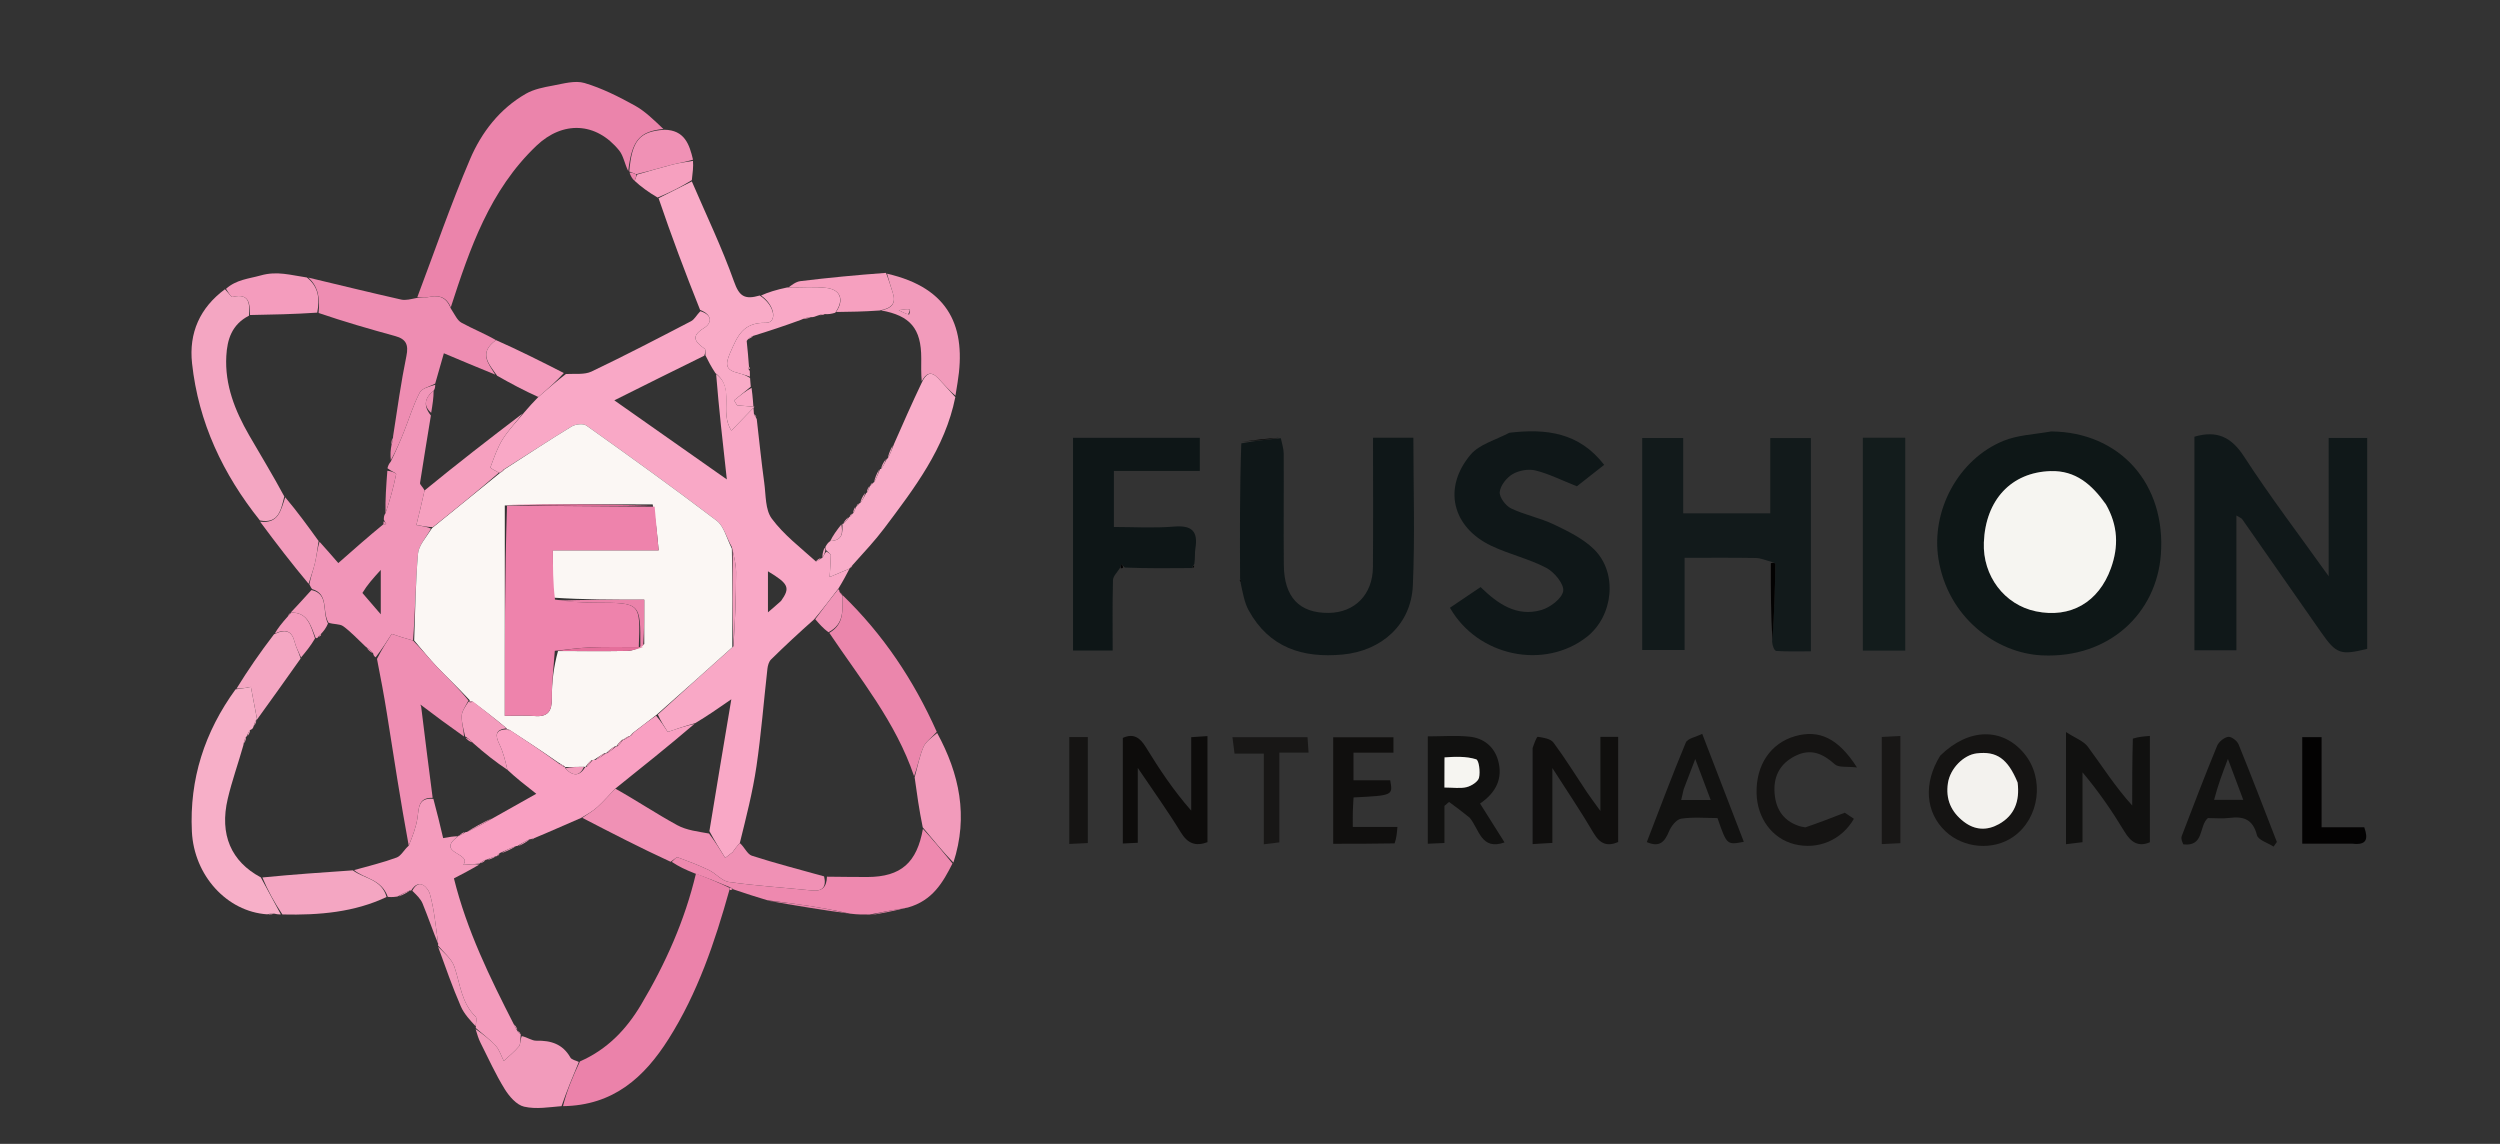 <svg version="1.1" id="Layer_1" xmlns="http://www.w3.org/2000/svg" xmlns:xlink="http://www.w3.org/1999/xlink" x="0px" y="0px"
	 width="100%" viewBox="0 0 730 334" enable-background="new 0 0 730 334" xml:space="preserve">
<rect x="0" y="0" width="730" height="334" fill="#333333" stroke="none"/>
<path fill="none" opacity="1" stroke="none" 
	d="
M442,335 
	C294.701,335 147.902,335 1.052,335 
	C1.052,223.727 1.052,112.455 1.052,1.091 
	C244.216,1.091 487.431,1.091 730.823,1.091 
	C730.823,112.333 730.823,223.667 730.823,335 
	C634.788,335 538.644,335 442,335 
M119.996,260.013 
	C119.996,260.013 120.026,260.08 120.749,260.146 
	C121.647,261.362 122.835,262.461 123.391,263.818 
	C125.039,267.845 126.439,271.975 127.916,276.005 
	C127.916,276.005 127.898,276.066 127.937,276.83 
	C130.116,282.513 132.132,288.267 134.551,293.846 
	C135.54,296.127 137.401,298.029 138.996,300.076 
	C138.996,300.076 138.875,300.134 138.872,300.86 
	C139.351,302.085 139.737,303.356 140.326,304.526 
	C142.604,309.056 144.708,313.702 147.367,318.002 
	C148.684,320.133 150.828,322.632 153.021,323.142 
	C156.56,323.964 160.448,323.281 165.047,323.245 
	C179.151,322.79 188.155,314.543 195.209,303.405 
	C203.719,289.968 208.737,275.089 213.476,259.881 
	C213.476,259.881 213.959,259.759 214.68,260.011 
	C217.804,260.963 220.928,261.915 224.742,263.186 
	C232.498,264.465 240.255,265.744 248.861,267.105 
	C250.568,267.082 252.275,267.059 254.563,267.372 
	C258.099,266.602 261.636,265.831 265.868,264.984 
	C272.329,262.968 275.339,257.66 278.663,251.607 
	C282.799,238.366 280.154,225.964 273.779,213.322 
	C266.799,198.592 257.858,185.236 246.041,173.904 
	C246.041,173.904 246.078,173.972 245.897,173.448 
	C245.61,173.219 245.322,172.99 245.073,172.377 
	C245.073,172.377 245.001,171.998 245.274,171.384 
	C246.204,169.607 247.134,167.829 248.035,166.021 
	C248.035,166.021 248.024,166.05 248.513,165.826 
	C248.706,165.531 248.899,165.236 249.559,164.491 
	C252.432,161.114 255.483,157.871 258.144,154.335 
	C266.978,142.589 275.964,130.895 279.028,115.117 
	C279.221,113.99 279.42,112.864 279.606,111.735 
	C282.236,95.746 277.387,84.115 258.393,79.439 
	C250.173,80.3 241.946,81.092 233.743,82.087 
	C232.369,82.253 231.101,83.294 229.017,83.908 
	C226.682,84.612 224.346,85.316 221.233,86.034 
	C217.356,87.589 215.846,86.458 214.344,82.233 
	C210.805,72.279 206.194,62.706 202.015,52.207 
	C202.257,50.458 202.499,48.709 202.758,46.26 
	C201.298,42.142 199.896,37.966 193.875,37.367 
	C191.044,35.146 188.439,32.517 185.33,30.798 
	C180.652,28.212 175.773,25.755 170.683,24.242 
	C167.898,23.415 164.466,24.438 161.394,25 
	C158.718,25.49 155.875,26.046 153.564,27.371 
	C145.918,31.755 140.612,38.628 137.269,46.456 
	C131.618,59.687 126.935,73.333 121.395,87.238 
	C119.975,87.335 118.477,87.775 117.147,87.474 
	C108.084,85.422 99.057,83.214 89.191,80.998 
	C84.894,80.354 80.982,79.064 76.158,80.419 
	C72.665,81.401 69.025,81.622 65.361,84.215 
	C58.375,89.856 55.113,97.19 56.078,106.092 
	C57.953,123.391 65.117,138.481 75.998,152.68 
	C80.675,158.726 85.352,164.771 90.482,171.121 
	C90.693,171.414 90.905,171.706 90.762,172.585 
	C88.801,174.684 86.84,176.783 84.903,178.93 
	C84.903,178.93 84.956,178.927 84.465,179.133 
	C84.285,179.433 84.106,179.734 83.455,180.479 
	C82.259,181.999 81.062,183.519 79.399,185.486 
	C75.882,190.6 72.365,195.715 68.296,201.23 
	C59.719,213.759 55.301,227.525 56.029,242.792 
	C56.642,255.65 66.27,266.208 78.671,267.031 
	C79.112,267.018 79.554,267.005 80.663,267.043 
	C81.109,267.029 81.555,267.016 82.931,267.047 
	C93.31,267.268 103.506,266.364 113.885,262.106 
	C114.596,262.003 115.307,261.9 116.67,261.814 
	C117.8,261.225 118.931,260.636 119.996,260.013 
M328.91,166.05 
	C335.279,165.991 341.648,165.933 348.552,165.963 
	C348.649,165.651 348.746,165.339 349.009,164.129 
	C349.014,162.797 348.843,161.436 349.055,160.138 
	C349.881,155.084 347.996,153.327 342.797,153.762 
	C336.919,154.254 330.969,153.876 325.257,153.876 
	C325.257,148.078 325.257,142.999 325.257,137.52 
	C333.85,137.52 342.097,137.52 350.341,137.52 
	C350.341,134.029 350.341,130.964 350.341,127.839 
	C337.756,127.839 325.516,127.839 313.327,127.839 
	C313.327,148.715 313.327,169.295 313.327,189.963 
	C317.213,189.963 320.808,189.963 324.9,189.963 
	C324.9,182.951 324.799,176.166 324.995,169.39 
	C325.03,168.196 326.31,167.038 327.5,166.003 
	C327.662,165.96 327.824,165.917 328.91,166.05 
M361.924,129.916 
	C361.985,142.95 362.046,155.984 361.979,169.499 
	C361.979,169.499 362.145,169.968 362.12,170.739 
	C362.932,173.25 363.37,175.966 364.618,178.237 
	C370.605,189.127 380.386,192.235 392.082,191.123 
	C403.505,190.036 412.051,182.311 412.553,170.978 
	C413.185,156.711 412.706,142.395 412.706,127.827 
	C408.669,127.827 404.933,127.827 400.921,127.827 
	C400.921,140.61 400.993,153.1 400.895,165.588 
	C400.832,173.618 395.596,178.9 387.941,178.968 
	C379.416,179.043 374.962,174.381 374.874,164.949 
	C374.773,154.118 374.903,143.286 374.841,132.454 
	C374.833,130.958 374.299,129.465 373.13,127.67 
	C369.452,128.111 365.774,128.551 361.924,129.916 
M517.016,164.944 
	C517.061,172.291 517.105,179.638 516.987,187.876 
	C517.557,188.646 518.087,190.044 518.704,190.083 
	C522.105,190.301 525.526,190.188 528.781,190.188 
	C528.781,168.949 528.781,148.402 528.781,127.911 
	C524.731,127.911 521.005,127.911 516.921,127.911 
	C516.921,135.526 516.921,142.778 516.921,149.888 
	C508.326,149.888 500.103,149.888 491.5,149.888 
	C491.5,142.302 491.5,135.075 491.5,127.899 
	C487.197,127.899 483.294,127.899 479.528,127.899 
	C479.528,148.827 479.528,169.386 479.528,189.795 
	C483.77,189.795 487.659,189.795 491.908,189.795 
	C491.908,180.661 491.908,171.923 491.908,162.882 
	C499.079,162.882 505.878,162.816 512.674,162.934 
	C514.169,162.96 515.652,163.638 517.016,164.944 
M598.505,125.979 
	C593.98,126.854 589.166,127.022 584.984,128.736 
	C571.81,134.135 563.78,149.159 566.035,163.245 
	C568.748,180.189 582.788,190.722 596.245,191.369 
	C615.851,192.312 629.694,179.076 630.972,161.933 
	C632.517,141.218 618.972,126.162 598.505,125.979 
M679.973,133.656 
	C679.973,144.698 679.973,155.741 679.973,168.26 
	C671.079,155.795 662.741,144.857 655.286,133.347 
	C651.544,127.57 647.347,125.607 640.776,127.511 
	C640.776,148.179 640.776,168.915 640.776,189.876 
	C644.794,189.876 648.67,189.876 653.032,189.876 
	C653.032,176.724 653.032,163.875 653.032,150.528 
	C653.983,151.116 654.475,151.257 654.704,151.584 
	C662.415,162.606 670.079,173.662 677.799,184.678 
	C682.224,190.992 683.438,191.381 691.219,189.47 
	C691.219,168.919 691.219,148.385 691.219,127.88 
	C687.291,127.88 683.731,127.88 679.973,127.88 
	C679.973,129.721 679.973,131.213 679.973,133.656 
M440.325,126.471 
	C436.631,128.513 431.966,129.734 429.422,132.747 
	C421.237,142.439 424.004,153.909 435.449,159.373 
	C440.658,161.86 446.458,163.151 451.546,165.83 
	C453.88,167.059 456.775,170.586 456.452,172.597 
	C456.1,174.797 452.599,177.421 449.991,178.153 
	C442.823,180.165 437.303,176.288 432.333,171.427 
	C429.279,173.487 426.315,175.486 423.384,177.463 
	C431.488,191.693 450.917,195.682 463.324,185.995 
	C471.108,179.917 472.465,167.281 465.453,160.39 
	C462.252,157.246 457.879,155.125 453.748,153.144 
	C449.741,151.223 445.221,150.372 441.218,148.444 
	C439.627,147.678 437.768,145.171 437.926,143.654 
	C438.124,141.757 439.927,139.469 441.678,138.445 
	C443.524,137.365 446.3,136.866 448.358,137.375 
	C452.258,138.341 455.935,140.208 460.451,141.996 
	C462.492,140.392 465.401,138.106 468.421,135.734 
	C461.083,126.26 451.517,125.1 440.325,126.471 
M543.951,157.5 
	C543.951,168.251 543.951,179.001 543.951,189.973 
	C548.327,189.973 552.243,189.973 556.333,189.973 
	C556.333,169.139 556.333,148.501 556.333,127.824 
	C552.04,127.824 548.123,127.824 543.953,127.824 
	C543.953,137.577 543.953,147.038 543.951,157.5 
M447.521,218.883 
	C447.521,227.975 447.521,237.067 447.521,246.473 
	C449.722,246.342 451.306,246.248 453.294,246.13 
	C453.294,238.935 453.294,232.112 453.294,224.269 
	C457.725,231.201 461.732,237.099 465.323,243.24 
	C467.207,246.462 469.351,247.235 472.499,245.879 
	C472.499,235.546 472.499,225.427 472.499,215.159 
	C470.83,215.159 469.375,215.159 467.322,215.159 
	C467.322,221.997 467.322,228.67 467.322,236.813 
	C465.392,234.134 464.33,232.749 463.362,231.301 
	C460.129,226.462 457.075,221.492 453.61,216.827 
	C452.78,215.71 450.65,215.372 449.052,215.149 
	C448.68,215.098 448.038,216.982 447.521,218.883 
M566.345,220.947 
	C561.55,228.688 562.243,237.274 568.105,242.768 
	C573.425,247.755 582.033,248.436 587.891,244.335 
	C595.556,238.968 597.099,227.34 591.109,220.085 
	C584.747,212.381 574.874,212.485 566.345,220.947 
M622.602,216.082 
	C622.602,222.457 622.602,228.831 622.602,235.206 
	C617.589,229.677 613.85,223.719 609.681,218.078 
	C608.41,216.358 605.959,215.511 603.27,213.755 
	C603.27,225.626 603.27,235.86 603.27,246.508 
	C604.903,246.31 606.238,246.147 608.091,245.922 
	C608.091,238.804 608.091,232.162 608.091,225.521 
	C612.824,231.14 616.747,236.865 620.327,242.798 
	C622.23,245.951 624.368,247.384 627.763,245.949 
	C627.763,235.55 627.763,225.329 627.763,214.89 
	C625.933,215.034 624.458,215.15 622.602,216.082 
M347.835,224.507 
	C347.835,228.572 347.835,232.637 347.835,236.701 
	C342.595,230.737 338.503,224.545 334.622,218.224 
	C332.946,215.493 331.091,214.003 327.862,215.47 
	C327.862,225.627 327.862,235.743 327.862,246.305 
	C329.384,246.23 330.706,246.165 332.235,246.089 
	C332.235,238.837 332.235,232.093 332.235,224.234 
	C336.837,231.064 341.05,236.901 344.786,243.028 
	C346.8,246.329 349.099,247.201 352.58,245.919 
	C352.58,235.635 352.58,225.416 352.58,214.937 
	C350.85,215.054 349.442,215.15 347.835,215.259 
	C347.835,218.242 347.835,220.884 347.835,224.507 
M429.35,239.104 
	C431.995,242.227 432.485,248.391 439.328,245.989 
	C436.904,242.138 434.558,238.412 432.178,234.632 
	C436.846,231.449 438.915,227.301 437.441,222.038 
	C436.316,218.02 433.228,215.534 429.146,215.111 
	C425.12,214.693 421.017,215.02 416.916,215.02 
	C416.916,225.709 416.916,235.803 416.916,246.371 
	C418.622,246.296 420.141,246.228 421.777,246.156 
	C421.777,243.951 421.777,242.296 421.777,240.641 
	C421.777,238.866 421.777,237.09 421.777,235.315 
	C422.227,234.932 422.677,234.548 423.126,234.165 
	C425.069,235.594 427.013,237.023 429.35,239.104 
M526.728,241.567 
	C526.246,241.439 525.754,241.337 525.282,241.179 
	C520.333,239.529 518.296,235.724 518.141,230.876 
	C517.998,226.377 519.948,222.899 524.117,220.778 
	C528.706,218.443 532.219,219.995 535.781,223.185 
	C536.908,224.194 539.336,223.751 542.242,224.102 
	C536.752,215.498 531.134,212.983 524.21,214.951 
	C517.028,216.992 512.72,223.366 512.921,231.652 
	C513.098,238.953 517.499,244.876 523.956,246.503 
	C530.817,248.231 537.747,245.331 541.338,239.09 
	C540.14,238.283 538.929,237.468 538.692,237.308 
	C534.453,238.952 531.016,240.284 526.728,241.567 
M407.645,246.153 
	C407.767,244.745 407.889,243.338 408.051,241.462 
	C403.438,241.462 399.365,241.462 395.018,241.462 
	C395.018,239.726 394.989,238.408 395.025,237.093 
	C395.065,235.663 395.165,234.236 395.236,232.855 
	C406.746,232.274 406.746,232.274 405.939,227.84 
	C402.429,227.84 398.839,227.84 395.221,227.84 
	C395.221,225.004 395.221,222.582 395.221,219.783 
	C399.164,219.783 402.921,219.783 406.89,219.783 
	C406.89,218.027 406.89,216.654 406.89,215.282 
	C400.919,215.282 395.186,215.282 389.295,215.282 
	C389.295,225.676 389.295,235.772 389.295,246.384 
	C395.217,246.384 401.008,246.384 407.645,246.153 
M637.91,246.576 
	C643.702,247.239 642.008,241.229 644.697,238.875 
	C646.763,238.875 648.94,239.098 651.055,238.828 
	C655.208,238.297 657.858,239.305 659.035,243.871 
	C659.404,245.303 662.2,246.11 663.885,247.203 
	C664.206,246.754 664.527,246.304 664.848,245.854 
	C661.146,236.335 657.502,226.791 653.655,217.331 
	C653.236,216.301 651.515,215.007 650.62,215.157 
	C649.401,215.362 647.869,216.622 647.384,217.804 
	C643.803,226.524 640.428,235.329 637.066,244.137 
	C636.804,244.824 637.131,245.736 637.91,246.576 
M506.811,239.567 
	C503.66,231.407 500.51,223.248 497.047,214.281 
	C495.22,215.207 492.763,215.618 492.252,216.842 
	C488.247,226.435 484.615,236.183 480.865,245.89 
	C484.675,247.559 486.109,245.737 487.354,242.752 
	C487.987,241.235 489.531,239.252 490.895,239.051 
	C494.433,238.528 498.099,238.875 501.508,238.875 
	C504.248,246.762 504.248,246.762 509.196,245.807 
	C508.468,243.943 507.759,242.128 506.811,239.567 
M373.573,231.499 
	C373.573,227.737 373.573,223.975 373.573,219.762 
	C376.652,219.762 379.234,219.762 382.104,219.762 
	C381.975,217.89 381.879,216.507 381.793,215.26 
	C374.283,215.26 367.186,215.26 359.874,215.26 
	C360.092,216.979 360.271,218.38 360.484,220.061 
	C363.449,220.061 366.045,220.061 369.03,220.061 
	C369.03,228.961 369.03,237.537 369.03,246.53 
	C370.83,246.311 372.18,246.146 373.572,245.977 
	C373.572,241.146 373.572,236.819 373.573,231.499 
M687.378,246.353 
	C691.135,246.853 691.559,244.987 690.365,241.564 
	C686.388,241.564 682.318,241.564 677.905,241.564 
	C677.905,232.525 677.905,223.947 677.905,215.241 
	C675.818,215.241 674.094,215.241 672.259,215.241 
	C672.259,225.691 672.259,235.906 672.259,246.352 
	C677.146,246.352 681.777,246.352 687.378,246.353 
M554.916,228.509 
	C554.916,224.065 554.916,219.621 554.916,214.907 
	C552.74,215.02 551.143,215.103 549.477,215.189 
	C549.477,225.725 549.477,235.937 549.477,246.48 
	C551.419,246.383 553.016,246.304 554.916,246.209 
	C554.916,240.432 554.916,234.968 554.916,228.509 
M317.646,233.484 
	C317.646,227.386 317.646,221.287 317.646,215.222 
	C315.429,215.222 313.839,215.222 312.228,215.222 
	C312.228,225.703 312.228,235.929 312.228,246.432 
	C314.135,246.341 315.727,246.265 317.646,246.174 
	C317.646,242.066 317.646,238.271 317.646,233.484 
z"/>
<path fill="#F9A8C6" opacity="1" stroke="none" 
	d="
M248.064,166.051 
	C247.134,167.829 246.204,169.607 244.834,171.84 
	C242.279,175.132 240.164,177.969 237.698,180.874 
	C233.269,184.801 229.152,188.624 225.151,192.563 
	C224.521,193.183 224.199,194.306 224.093,195.238 
	C223.009,204.764 222.277,214.34 220.88,223.818 
	C219.78,231.281 217.887,238.627 216.025,246.169 
	C215.107,247.158 214.51,248.002 213.913,248.846 
	C213.195,249.398 212.478,249.951 211.76,250.503 
	C210.22,248.031 208.68,245.559 207.145,242.686 
	C209.236,229.865 211.322,217.445 213.549,204.19 
	C209.515,206.985 206.463,209.1 203.001,211.159 
	C200.075,211.969 197.559,212.836 194.977,213.726 
	C193.973,212.157 192.941,210.544 192.084,208.644 
	C199.45,201.901 206.641,195.447 214.165,188.725 
	C214.665,181.352 214.931,174.245 214.944,167.138 
	C214.948,164.759 214.302,162.379 213.706,159.739 
	C212.104,156.966 211.363,153.647 209.295,152.072 
	C196.794,142.548 184.024,133.374 171.216,124.263 
	C170.282,123.599 168.027,123.863 166.904,124.547 
	C160.28,128.581 153.81,132.866 147.012,137.14 
	C146.5,137.495 146.263,137.779 146.027,138.03 
	C146.028,137.996 146.063,138.053 145.673,138.023 
	C144.559,137.46 143.131,136.666 143.217,136.434 
	C144.263,133.622 145.239,130.709 146.821,128.192 
	C148.53,125.473 150.859,123.143 153.108,120.387 
	C154.491,118.785 155.684,117.439 157.191,115.924 
	C159.981,113.544 162.458,111.332 165.251,109.213 
	C167.972,109.069 170.68,109.465 172.731,108.486 
	C182.523,103.812 192.156,98.804 201.783,93.795 
	C202.805,93.264 203.423,91.957 204.508,90.874 
	C208.117,91.966 207.878,94.366 205.557,95.792 
	C201.444,98.32 203.126,99.879 205.778,101.857 
	C206.13,102.12 205.934,103.117 205.632,103.872 
	C196.891,108.156 188.511,112.342 179.384,116.9 
	C190.586,124.774 201.024,132.11 212.235,139.99 
	C211.012,129.037 209.895,119.042 209.11,109.225 
	C214.795,113.508 209.924,120.16 213.573,125.73 
	C215.756,123.469 217.603,121.557 220.273,118.792 
	C217.553,118.552 216.387,118.449 215.22,118.347 
	C214.929,117.869 214.638,117.391 214.347,116.914 
	C215.973,115.587 217.598,114.259 219.451,113.243 
	C219.823,115.941 219.967,118.328 220.157,120.98 
	C220.446,121.49 220.69,121.736 220.973,122.403 
	C221.72,128.891 222.341,134.97 223.167,141.021 
	C223.651,144.566 223.431,148.83 225.35,151.423 
	C228.842,156.141 233.69,159.856 238.276,163.968 
	C239.037,163.605 239.495,163.262 239.969,162.957 
	C239.986,162.993 239.916,162.952 240.177,162.803 
	C240.631,162.1 240.823,161.547 241.343,161.05 
	C241.993,161.437 242.598,161.772 242.592,162.096 
	C242.555,164.228 242.387,166.358 242.261,168.489 
	C244.196,167.676 246.13,166.864 248.064,166.051 
M228.079,175.459 
	C230.811,171.623 230.31,170.459 224.241,166.817 
	C224.241,170.634 224.241,174.354 224.241,178.8 
	C225.671,177.586 226.623,176.779 228.079,175.459 
z"/>
<path fill="#0E1717" opacity="1" stroke="none" 
	d="
M598.966,125.98 
	C618.972,126.162 632.517,141.218 630.972,161.933 
	C629.694,179.076 615.851,192.312 596.245,191.369 
	C582.788,190.722 568.748,180.189 566.035,163.245 
	C563.78,149.159 571.81,134.135 584.984,128.736 
	C589.166,127.022 593.98,126.854 598.966,125.98 
M614.789,146.938 
	C610.812,141.48 606.094,137.336 598.764,137.56 
	C587.308,137.911 579.774,145.942 579.286,158.405 
	C578.905,168.153 585.287,176.601 594.474,178.508 
	C604.567,180.604 612.809,175.895 616.403,165.89 
	C618.65,159.633 618.503,153.503 614.789,146.938 
z"/>
<path fill="#101819" opacity="1" stroke="none" 
	d="
M679.973,133.18 
	C679.973,131.213 679.973,129.721 679.973,127.88 
	C683.731,127.88 687.291,127.88 691.219,127.88 
	C691.219,148.385 691.219,168.919 691.219,189.47 
	C683.438,191.381 682.224,190.992 677.799,184.678 
	C670.079,173.662 662.415,162.606 654.704,151.584 
	C654.475,151.257 653.983,151.116 653.032,150.528 
	C653.032,163.875 653.032,176.724 653.032,189.876 
	C648.67,189.876 644.794,189.876 640.776,189.876 
	C640.776,168.915 640.776,148.179 640.776,127.511 
	C647.347,125.607 651.544,127.57 655.286,133.347 
	C662.741,144.857 671.079,155.795 679.973,168.26 
	C679.973,155.741 679.973,144.698 679.973,133.18 
z"/>
<path fill="#121A1B" opacity="1" stroke="none" 
	d="
M517.141,164.016 
	C515.652,163.638 514.169,162.96 512.674,162.934 
	C505.878,162.816 499.079,162.882 491.908,162.882 
	C491.908,171.923 491.908,180.661 491.908,189.795 
	C487.659,189.795 483.77,189.795 479.528,189.795 
	C479.528,169.386 479.528,148.827 479.528,127.899 
	C483.294,127.899 487.197,127.899 491.5,127.899 
	C491.5,135.075 491.5,142.302 491.5,149.888 
	C500.103,149.888 508.326,149.888 516.921,149.888 
	C516.921,142.778 516.921,135.526 516.921,127.911 
	C521.005,127.911 524.731,127.911 528.781,127.911 
	C528.781,148.402 528.781,168.949 528.781,190.188 
	C525.526,190.188 522.105,190.301 518.704,190.083 
	C518.087,190.044 517.557,188.646 517.453,187.329 
	C518.101,179.394 518.294,172.006 518.411,164.616 
	C518.414,164.423 517.583,164.216 517.141,164.016 
z"/>
<path fill="#0F1718" opacity="1" stroke="none" 
	d="
M374.009,127.97 
	C374.299,129.465 374.833,130.958 374.841,132.454 
	C374.903,143.286 374.773,154.118 374.874,164.949 
	C374.962,174.381 379.416,179.043 387.941,178.968 
	C395.596,178.9 400.832,173.618 400.895,165.588 
	C400.993,153.1 400.921,140.61 400.921,127.827 
	C404.933,127.827 408.669,127.827 412.706,127.827 
	C412.706,142.395 413.185,156.711 412.553,170.978 
	C412.051,182.311 403.505,190.036 392.082,191.123 
	C380.386,192.235 370.605,189.127 364.618,178.237 
	C363.37,175.966 362.932,173.25 362.274,170.259 
	C362.321,169.525 362.214,169.272 362.107,169.018 
	C362.046,155.984 361.985,142.95 362.461,129.459 
	C366.669,128.658 370.339,128.314 374.009,127.97 
z"/>
<path fill="#0F1718" opacity="1" stroke="none" 
	d="
M440.746,126.358 
	C451.517,125.1 461.083,126.26 468.421,135.734 
	C465.401,138.106 462.492,140.392 460.451,141.996 
	C455.935,140.208 452.258,138.341 448.358,137.375 
	C446.3,136.866 443.524,137.365 441.678,138.445 
	C439.927,139.469 438.124,141.757 437.926,143.654 
	C437.768,145.171 439.627,147.678 441.218,148.444 
	C445.221,150.372 449.741,151.223 453.748,153.144 
	C457.879,155.125 462.252,157.246 465.453,160.39 
	C472.465,167.281 471.108,179.917 463.324,185.995 
	C450.917,195.682 431.488,191.693 423.384,177.463 
	C426.315,175.486 429.279,173.487 432.333,171.427 
	C437.303,176.288 442.823,180.165 449.991,178.153 
	C452.599,177.421 456.1,174.797 456.452,172.597 
	C456.775,170.586 453.88,167.059 451.546,165.83 
	C446.458,163.151 440.658,161.86 435.449,159.373 
	C424.004,153.909 421.237,142.439 429.422,132.747 
	C431.966,129.734 436.631,128.513 440.746,126.358 
z"/>
<path fill="#0E1617" opacity="1" stroke="none" 
	d="
M348.017,165.874 
	C341.648,165.933 335.279,165.991 328.437,165.727 
	C327.812,165.161 327.66,164.916 327.508,164.671 
	C327.344,165.069 327.18,165.466 327.016,165.864 
	C326.31,167.038 325.03,168.196 324.995,169.39 
	C324.799,176.166 324.9,182.951 324.9,189.963 
	C320.808,189.963 317.213,189.963 313.327,189.963 
	C313.327,169.295 313.327,148.715 313.327,127.839 
	C325.516,127.839 337.756,127.839 350.341,127.839 
	C350.341,130.964 350.341,134.029 350.341,137.52 
	C342.097,137.52 333.85,137.52 325.257,137.52 
	C325.257,142.999 325.257,148.078 325.257,153.876 
	C330.969,153.876 336.919,154.254 342.797,153.762 
	C347.996,153.327 349.881,155.084 349.055,160.138 
	C348.843,161.436 349.014,162.797 348.749,164.676 
	C348.269,165.395 348.113,165.613 348.017,165.874 
z"/>
<path fill="#EB84AB" opacity="1" stroke="none" 
	d="
M121.846,86.805 
	C126.935,73.333 131.618,59.687 137.269,46.456 
	C140.612,38.628 145.918,31.755 153.564,27.371 
	C155.875,26.046 158.718,25.49 161.394,25 
	C164.466,24.438 167.898,23.415 170.683,24.242 
	C175.773,25.755 180.652,28.212 185.33,30.798 
	C188.439,32.517 191.044,35.146 193.704,37.653 
	C186.658,38.369 184.485,41.083 183.446,49.968 
	C182.383,47.804 182.052,45.485 180.786,43.924 
	C174.052,35.621 164.349,35.23 156.665,42.534 
	C142.979,55.542 137.176,72.625 131.63,89.743 
	C130.113,86.171 127.557,86.207 124.677,86.837 
	C123.779,87.034 122.792,86.827 121.846,86.805 
z"/>
<path fill="#F195B8" opacity="1" stroke="none" 
	d="
M91.116,171.998 
	C90.905,171.706 90.693,171.414 90.335,170.613 
	C90.792,168.205 91.518,166.335 91.967,164.4 
	C92.457,162.292 92.691,160.125 93.299,158.186 
	C95.255,160.342 96.948,162.297 98.782,164.414 
	C103.466,160.286 107.682,156.571 112.021,153.028 
	C112.359,153.138 112.574,153.076 112.788,153.013 
	C112.554,152.687 112.321,152.361 112.068,151.689 
	C112.1,150.886 112.151,150.428 112.566,149.869 
	C113.891,145.998 114.914,142.241 115.69,138.433 
	C115.749,138.143 114.052,137.496 113.137,136.731 
	C113.33,135.951 113.558,135.454 114.099,134.793 
	C115.62,131.716 116.861,128.818 118.027,125.888 
	C119.525,122.124 120.696,118.195 122.565,114.629 
	C123.249,113.326 125.527,112.859 127.088,112.345 
	C127.05,113.123 127.001,113.566 126.617,114.066 
	C123.955,116.244 123.554,118.493 125.819,121.328 
	C124.733,128.159 123.618,134.577 122.649,141.017 
	C122.571,141.536 123.502,142.206 123.971,143.216 
	C123.19,146.81 122.402,149.993 121.582,153.307 
	C123.689,153.672 124.885,153.879 125.859,154.362 
	C124.392,156.987 122.271,159.26 122.059,161.699 
	C121.327,170.105 121.261,178.568 120.604,187.043 
	C118.312,186.42 116.359,185.763 114.381,185.097 
	C113.122,187.053 111.515,189.55 109.699,191.938 
	C109.228,191.63 109.059,191.372 108.945,190.724 
	C108.256,189.926 107.605,189.456 106.709,188.773 
	C104.4,186.625 102.481,184.491 100.206,182.85 
	C99.189,182.117 97.457,182.375 95.903,181.818 
	C93.953,178.426 96.108,173.459 91.116,171.998 
M105.819,173.144 
	C107.338,174.908 108.857,176.672 111.186,179.378 
	C111.186,174.486 111.186,171.004 111.186,166.411 
	C108.892,168.947 107.274,170.735 105.819,173.144 
z"/>
<path fill="#EB82AA" opacity="1" stroke="none" 
	d="
M212.977,259.9 
	C208.737,275.089 203.719,289.968 195.209,303.405 
	C188.155,314.543 179.151,322.79 164.395,323 
	C165.502,318.532 167.262,314.308 169.339,309.935 
	C177.423,306.396 182.955,300.483 187.165,293.418 
	C194.306,281.433 199.968,268.777 203.218,255.068 
	C206.687,256.401 209.834,257.701 212.98,259.226 
	C212.977,259.45 212.977,259.9 212.977,259.9 
z"/>
<path fill="#F49CBD" opacity="1" stroke="none" 
	d="
M116.018,261.797 
	C115.307,261.9 114.596,262.003 113.241,261.899 
	C111.407,256.633 106.275,256.576 103.398,254.068 
	C107.815,252.828 111.922,251.85 115.848,250.388 
	C117.132,249.909 117.946,248.169 119.351,246.938 
	C120.486,244.157 121.531,241.485 121.922,238.721 
	C122.333,235.807 122.17,232.844 126.543,233.26 
	C127.62,237.216 128.488,240.878 129.4,244.728 
	C131.074,244.424 132.497,244.166 133.755,244.198 
	C126.978,249.207 137.971,249.03 135.286,252.521 
	C137.251,252.382 138.683,252.28 139.929,252.466 
	C137.321,254.011 134.898,255.268 132.546,256.49 
	C136.343,271.771 143.023,285.376 150.063,299.153 
	C150.406,299.967 150.748,300.459 151.059,300.979 
	C151.029,301.008 151.057,300.93 151.154,301.163 
	C151.519,301.59 151.788,301.784 152.042,301.976 
	C152.027,301.976 152.056,301.944 152.04,302.335 
	C151.874,303.692 152.046,304.927 151.51,305.571 
	C150.215,307.125 148.589,308.403 147.096,309.793 
	C146.347,308.316 145.863,306.597 144.788,305.417 
	C143.018,303.473 140.866,301.876 138.875,300.134 
	C138.875,300.134 138.996,300.076 138.975,299.68 
	C138.949,298.456 139.299,297.256 138.882,296.857 
	C134.684,292.836 134.41,287.267 132.66,282.241 
	C131.849,279.913 129.532,278.108 127.898,276.066 
	C127.898,276.066 127.916,276.005 127.947,275.606 
	C127.222,270.429 126.816,265.551 125.494,260.935 
	C125.109,259.589 122.532,255.958 120.026,260.08 
	C120.026,260.08 119.996,260.013 119.657,260.016 
	C118.218,260.611 117.118,261.204 116.018,261.797 
z"/>
<path fill="#131C1C" opacity="1" stroke="none" 
	d="
M543.952,157 
	C543.953,147.038 543.953,137.577 543.953,127.824 
	C548.123,127.824 552.04,127.824 556.333,127.824 
	C556.333,148.501 556.333,169.139 556.333,189.973 
	C552.243,189.973 548.327,189.973 543.951,189.973 
	C543.951,179.001 543.951,168.251 543.952,157 
z"/>
<path fill="#EE8DB2" opacity="1" stroke="none" 
	d="
M127.078,112.01 
	C125.527,112.859 123.249,113.326 122.565,114.629 
	C120.696,118.195 119.525,122.124 118.027,125.888 
	C116.861,128.818 115.62,131.716 114.124,134.377 
	C113.933,132.738 114.031,131.352 114.361,129.747 
	C114.673,128.902 114.752,128.274 114.808,127.221 
	C116.05,119.175 117.119,111.513 118.672,103.951 
	C119.349,100.657 118.577,99.001 115.404,98.133 
	C107.932,96.087 100.489,93.933 93.025,91.388 
	C93.424,87.227 93.031,83.745 90.018,81.056 
	C99.057,83.214 108.084,85.422 117.147,87.474 
	C118.477,87.775 119.975,87.335 121.621,87.021 
	C122.792,86.827 123.779,87.034 124.677,86.837 
	C127.557,86.207 130.113,86.171 131.66,90.125 
	C132.854,91.938 133.535,93.565 134.744,94.227 
	C138.045,96.034 141.569,97.434 144.835,99.316 
	C139.594,103.088 142.746,106.267 144.61,109.394 
	C139.398,107.276 134.567,105.242 129.608,103.153 
	C128.704,106.319 127.891,109.164 127.078,112.01 
z"/>
<path fill="#F9ABC7" opacity="1" stroke="none" 
	d="
M219.223,112.932 
	C217.598,114.259 215.973,115.587 214.347,116.914 
	C214.638,117.391 214.929,117.869 215.22,118.347 
	C216.387,118.449 217.553,118.552 220.273,118.792 
	C217.603,121.557 215.756,123.469 213.573,125.73 
	C209.924,120.16 214.795,113.508 208.895,108.945 
	C207.563,106.916 206.777,105.345 205.992,103.774 
	C205.934,103.117 206.13,102.12 205.778,101.857 
	C203.126,99.879 201.444,98.32 205.557,95.792 
	C207.878,94.366 208.117,91.966 204.422,90.482 
	C200.029,79.49 196.002,68.755 192.3,57.873 
	C195.755,56.143 198.886,54.56 202.017,52.978 
	C206.194,62.706 210.805,72.279 214.344,82.233 
	C215.846,86.458 217.356,87.589 221.849,86.29 
	C226.426,89.27 226.927,94.302 223.638,94.254 
	C216.918,94.155 215.399,98.044 213.219,102.988 
	C211.562,106.746 212.064,108.092 215.693,108.972 
	C216.808,109.242 217.888,109.653 219.02,110.366 
	C219.112,111.466 219.167,112.199 219.223,112.932 
z"/>
<path fill="#F7AFC8" opacity="1" stroke="none" 
	d="
M82.001,267.003 
	C81.555,267.016 81.109,267.029 80.182,266.798 
	C79.138,266.697 78.575,266.839 78.011,266.982 
	C66.27,266.208 56.642,255.65 56.029,242.792 
	C55.301,227.525 59.719,213.759 68.777,201.291 
	C70.684,201.073 72.109,200.794 73.249,200.571 
	C73.894,203.92 74.486,206.995 75.057,210.056 
	C75.036,210.042 75.072,210.02 74.807,210.187 
	C74.373,210.943 74.204,211.531 73.973,212.317 
	C73.782,212.776 73.581,212.958 73.004,213.18 
	C72.485,213.882 72.273,214.467 72.032,215.026 
	C72.003,215 72.073,215.034 71.802,215.209 
	C71.378,215.998 71.226,216.612 71.065,217.602 
	C69.52,223.056 67.715,228.071 66.504,233.226 
	C64.043,243.696 67.492,251.577 76.151,256.19 
	C78.188,260.011 80.094,263.507 82.001,267.003 
z"/>
<path fill="#F4A6C2" opacity="1" stroke="none" 
	d="
M75.896,151.973 
	C65.117,138.481 57.953,123.391 56.078,106.092 
	C55.113,97.19 58.375,89.856 65.685,84.458 
	C66.663,85.405 67.486,86.814 67.942,86.704 
	C72.83,85.523 72.952,88.679 72.712,92.171 
	C67.66,94.768 66.351,99.142 66.083,103.95 
	C65.611,112.405 68.624,119.932 72.737,127.077 
	C76.128,132.967 79.689,138.76 83.018,144.973 
	C81.992,149.086 81.288,152.995 75.896,151.973 
z"/>
<path fill="#F9ADC9" opacity="1" stroke="none" 
	d="
M248.05,166.036 
	C246.13,166.864 244.196,167.676 242.261,168.489 
	C242.387,166.358 242.555,164.228 242.592,162.096 
	C242.598,161.772 241.993,161.437 241.331,160.766 
	C240.978,160.236 240.966,160.047 241.065,159.61 
	C241.471,158.907 241.765,158.451 242.439,157.99 
	C246.283,157.809 246.028,155.321 245.973,152.975 
	C245.992,153.005 245.939,152.957 246.27,152.929 
	C247.048,152.246 247.495,151.591 247.974,150.952 
	C248.006,150.969 247.935,150.962 248.167,150.863 
	C248.583,150.49 248.768,150.217 248.964,149.977 
	C248.976,150.01 248.927,149.959 249.188,149.803 
	C249.613,149.078 249.777,148.51 249.973,147.959 
	C250.005,147.976 249.935,147.961 250.166,147.862 
	C250.581,147.491 250.765,147.219 250.948,146.974 
	C250.946,147.001 250.926,146.948 251.232,146.825 
	C251.999,145.78 252.461,144.856 252.951,143.934 
	C252.978,143.935 252.93,143.955 253.192,143.799 
	C253.618,143.076 253.784,142.508 253.976,141.963 
	C254.003,141.986 253.934,141.969 254.165,141.868 
	C254.581,141.493 254.765,141.22 254.949,140.976 
	C254.947,141.005 254.924,140.95 255.246,140.813 
	C256.032,139.433 256.496,138.19 256.97,136.978 
	C256.981,137.009 256.934,136.963 257.288,136.922 
	C258.075,135.899 258.507,134.918 258.967,133.966 
	C258.994,133.995 258.919,133.965 259.243,133.822 
	C260.032,132.412 260.497,131.145 261.092,129.551 
	C263.758,123.481 266.294,117.738 269.119,111.804 
	C270.364,109.092 271.765,108.166 273.926,110.447 
	C275.637,112.253 277.279,114.125 278.952,115.968 
	C275.964,130.895 266.978,142.589 258.144,154.335 
	C255.483,157.871 252.432,161.114 249.091,164.843 
	C248.423,165.48 248.223,165.765 248.024,166.05 
	C248.024,166.05 248.035,166.021 248.05,166.036 
z"/>
<path fill="#EE89AF" opacity="1" stroke="none" 
	d="
M212.982,259.001 
	C209.834,257.701 206.687,256.401 202.876,255.032 
	C200.144,253.96 198.074,252.956 196.159,251.665 
	C196.845,251.005 197.534,250.201 197.88,250.329 
	C200.967,251.467 204.056,252.64 207.017,254.069 
	C209.065,255.057 210.8,257.258 212.865,257.545 
	C220.888,258.66 228.99,259.195 237.055,260.014 
	C240.143,260.328 241.376,259.009 241.47,255.993 
	C245.743,256.018 249.548,256.112 253.352,256.087 
	C263.12,256.023 267.73,251.892 269.493,242.029 
	C272.609,245.4 275.367,248.768 278.124,252.137 
	C275.339,257.66 272.329,262.968 265.081,265.003 
	C260.856,265.694 257.419,266.365 253.982,267.036 
	C252.275,267.059 250.568,267.082 248.16,266.777 
	C243.593,265.78 239.736,265.053 235.858,264.461 
	C231.934,263.861 227.988,263.393 224.052,262.868 
	C220.928,261.915 217.804,260.963 214.198,259.713 
	C213.51,259.209 213.265,259.071 212.982,259.001 
z"/>
<path fill="#EB86AC" opacity="1" stroke="none" 
	d="
M246.101,173.855 
	C257.858,185.236 266.799,198.592 273.534,213.695 
	C272.042,215.407 270.323,216.546 269.65,218.13 
	C268.457,220.938 267.899,224.016 266.917,226.655 
	C261.526,210.758 251.182,198.26 242.155,184.802 
	C246.815,182.084 245.851,177.756 246.101,173.855 
z"/>
<path fill="#100F0E" opacity="1" stroke="none" 
	d="
M447.521,218.429 
	C448.038,216.982 448.68,215.098 449.052,215.149 
	C450.65,215.372 452.78,215.71 453.61,216.827 
	C457.075,221.492 460.129,226.462 463.362,231.301 
	C464.33,232.749 465.392,234.134 467.322,236.813 
	C467.322,228.67 467.322,221.997 467.322,215.159 
	C469.375,215.159 470.83,215.159 472.499,215.159 
	C472.499,225.427 472.499,235.546 472.499,245.879 
	C469.351,247.235 467.207,246.462 465.323,243.24 
	C461.732,237.099 457.725,231.201 453.294,224.269 
	C453.294,232.112 453.294,238.935 453.294,246.13 
	C451.306,246.248 449.722,246.342 447.521,246.473 
	C447.521,237.067 447.521,227.975 447.521,218.429 
z"/>
<path fill="#151413" opacity="1" stroke="none" 
	d="
M566.552,220.645 
	C574.874,212.485 584.747,212.381 591.109,220.085 
	C597.099,227.34 595.556,238.968 587.891,244.335 
	C582.033,248.436 573.425,247.755 568.105,242.768 
	C562.243,237.274 561.55,228.688 566.552,220.645 
M589.056,228.098 
	C586.241,221.489 583.003,219.279 577.175,219.988 
	C573.317,220.457 569.441,224.432 568.798,228.648 
	C568.083,233.331 569.69,237.06 573.444,239.945 
	C576.731,242.471 580.251,242.554 583.681,240.643 
	C588.208,238.121 589.827,233.988 589.056,228.098 
z"/>
<path fill="#111110" opacity="1" stroke="none" 
	d="
M622.792,215.674 
	C624.458,215.15 625.933,215.034 627.763,214.89 
	C627.763,225.329 627.763,235.55 627.763,245.949 
	C624.368,247.384 622.23,245.951 620.327,242.798 
	C616.747,236.865 612.824,231.14 608.091,225.521 
	C608.091,232.162 608.091,238.804 608.091,245.922 
	C606.238,246.147 604.903,246.31 603.27,246.508 
	C603.27,235.86 603.27,225.626 603.27,213.755 
	C605.959,215.511 608.41,216.358 609.681,218.078 
	C613.85,223.719 617.589,229.677 622.602,235.206 
	C622.602,228.831 622.602,222.457 622.792,215.674 
z"/>
<path fill="#0D0C0B" opacity="1" stroke="none" 
	d="
M347.835,224.017 
	C347.835,220.884 347.835,218.242 347.835,215.259 
	C349.442,215.15 350.85,215.054 352.58,214.937 
	C352.58,225.416 352.58,235.635 352.58,245.919 
	C349.099,247.201 346.8,246.329 344.786,243.028 
	C341.05,236.901 336.837,231.064 332.235,224.234 
	C332.235,232.093 332.235,238.837 332.235,246.089 
	C330.706,246.165 329.384,246.23 327.862,246.305 
	C327.862,235.743 327.862,225.627 327.862,215.47 
	C331.091,214.003 332.946,215.493 334.622,218.224 
	C338.503,224.545 342.595,230.737 347.835,236.701 
	C347.835,232.637 347.835,228.572 347.835,224.017 
z"/>
<path fill="#111110" opacity="1" stroke="none" 
	d="
M429.153,238.778 
	C427.013,237.023 425.069,235.594 423.126,234.165 
	C422.677,234.548 422.227,234.932 421.777,235.315 
	C421.777,237.09 421.777,238.866 421.777,240.641 
	C421.777,242.296 421.777,243.951 421.777,246.156 
	C420.141,246.228 418.622,246.296 416.916,246.371 
	C416.916,235.803 416.916,225.709 416.916,215.02 
	C421.017,215.02 425.12,214.693 429.146,215.111 
	C433.228,215.534 436.316,218.02 437.441,222.038 
	C438.915,227.301 436.846,231.449 432.178,234.632 
	C434.558,238.412 436.904,242.138 439.328,245.989 
	C432.485,248.391 431.995,242.227 429.153,238.778 
M421.774,221.63 
	C421.774,224.389 421.774,227.147 421.774,229.954 
	C424.342,229.954 426.412,230.308 428.273,229.838 
	C429.674,229.484 431.597,228.261 431.875,227.09 
	C432.282,225.373 431.861,221.978 431.032,221.717 
	C428.139,220.807 424.92,220.937 421.774,221.63 
z"/>
<path fill="#151413" opacity="1" stroke="none" 
	d="
M527.154,241.592 
	C531.016,240.284 534.453,238.952 538.692,237.308 
	C538.929,237.468 540.14,238.283 541.338,239.09 
	C537.747,245.331 530.817,248.231 523.956,246.503 
	C517.499,244.876 513.098,238.953 512.921,231.652 
	C512.72,223.366 517.028,216.992 524.21,214.951 
	C531.134,212.983 536.752,215.498 542.242,224.102 
	C539.336,223.751 536.908,224.194 535.781,223.185 
	C532.219,219.995 528.706,218.443 524.117,220.778 
	C519.948,222.899 517.998,226.377 518.141,230.876 
	C518.296,235.724 520.333,239.529 525.282,241.179 
	C525.754,241.337 526.246,241.439 527.154,241.592 
z"/>
<path fill="#100F0E" opacity="1" stroke="none" 
	d="
M407.222,246.268 
	C401.008,246.384 395.217,246.384 389.295,246.384 
	C389.295,235.772 389.295,225.676 389.295,215.282 
	C395.186,215.282 400.919,215.282 406.89,215.282 
	C406.89,216.654 406.89,218.027 406.89,219.783 
	C402.921,219.783 399.164,219.783 395.221,219.783 
	C395.221,222.582 395.221,225.004 395.221,227.84 
	C398.839,227.84 402.429,227.84 405.939,227.84 
	C406.746,232.274 406.746,232.274 395.236,232.855 
	C395.165,234.236 395.065,235.663 395.025,237.093 
	C394.989,238.408 395.018,239.726 395.018,241.462 
	C399.365,241.462 403.438,241.462 408.051,241.462 
	C407.889,243.338 407.767,244.745 407.222,246.268 
z"/>
<path fill="#121211" opacity="1" stroke="none" 
	d="
M637.547,246.56 
	C637.131,245.736 636.804,244.824 637.066,244.137 
	C640.428,235.329 643.803,226.524 647.384,217.804 
	C647.869,216.622 649.401,215.362 650.62,215.157 
	C651.515,215.007 653.236,216.301 653.655,217.331 
	C657.502,226.791 661.146,236.335 664.848,245.854 
	C664.527,246.304 664.206,246.754 663.885,247.203 
	C662.2,246.11 659.404,245.303 659.035,243.871 
	C657.858,239.305 655.208,238.297 651.055,238.828 
	C648.94,239.098 646.763,238.875 644.697,238.875 
	C642.008,241.229 643.702,247.239 637.547,246.56 
M646.518,233.56 
	C649.218,233.56 651.919,233.56 655.034,233.56 
	C653.533,229.559 652.166,225.914 650.547,221.598 
	C648.951,225.799 647.62,229.302 646.518,233.56 
z"/>
<path fill="#121211" opacity="1" stroke="none" 
	d="
M506.93,239.94 
	C507.759,242.128 508.468,243.943 509.196,245.807 
	C504.248,246.762 504.248,246.762 501.508,238.875 
	C498.099,238.875 494.433,238.528 490.895,239.051 
	C489.531,239.252 487.987,241.235 487.354,242.752 
	C486.109,245.737 484.675,247.559 480.865,245.89 
	C484.615,236.183 488.247,226.435 492.252,216.842 
	C492.763,215.618 495.22,215.207 497.047,214.281 
	C500.51,223.248 503.66,231.407 506.93,239.94 
M491.647,230.428 
	C491.402,231.473 491.158,232.518 490.903,233.605 
	C493.854,233.605 496.414,233.605 499.527,233.605 
	C498.04,229.657 496.717,226.144 495.018,221.63 
	C493.705,225.077 492.83,227.374 491.647,230.428 
z"/>
<path fill="#F29BBB" opacity="1" stroke="none" 
	d="
M138.874,300.497 
	C140.866,301.876 143.018,303.473 144.788,305.417 
	C145.863,306.597 146.347,308.316 147.096,309.793 
	C148.589,308.403 150.215,307.125 151.51,305.571 
	C152.046,304.927 151.874,303.692 152.358,302.539 
	C154.002,302.892 155.322,303.913 156.62,303.885 
	C160.867,303.792 164.307,304.841 166.546,308.784 
	C166.933,309.466 168.175,309.664 169.022,310.085 
	C167.262,314.308 165.502,318.532 163.965,322.994 
	C160.448,323.281 156.56,323.964 153.021,323.142 
	C150.828,322.632 148.684,320.133 147.367,318.002 
	C144.708,313.702 142.604,309.056 140.326,304.526 
	C139.737,303.356 139.351,302.085 138.874,300.497 
z"/>
<path fill="#F29BBB" opacity="1" stroke="none" 
	d="
M278.99,115.542 
	C277.279,114.125 275.637,112.253 273.926,110.447 
	C271.765,108.166 270.364,109.092 269.148,111.341 
	C268.929,108.923 269.001,106.776 269.005,104.629 
	C269.022,95.89 265.75,92.154 257.272,90.636 
	C260.583,90.001 261.688,88.428 260.671,85.436 
	C260.054,83.619 259.562,81.758 259.013,79.916 
	C277.387,84.115 282.236,95.746 279.606,111.735 
	C279.42,112.864 279.221,113.99 278.99,115.542 
M265.457,91.861 
	C266.048,90.071 266.048,90.071 262.428,90.565 
	C263.482,91.109 264.155,91.456 265.457,91.861 
z"/>
<path fill="#F29BBB" opacity="1" stroke="none" 
	d="
M267.075,226.98 
	C267.899,224.016 268.457,220.938 269.65,218.13 
	C270.323,216.546 272.042,215.407 273.652,214.031 
	C280.154,225.964 282.799,238.366 278.393,251.872 
	C275.367,248.768 272.609,245.4 269.438,241.58 
	C268.375,236.413 267.725,231.697 267.075,226.98 
z"/>
<path fill="#F4A6C2" opacity="1" stroke="none" 
	d="
M82.466,267.025 
	C80.094,263.507 78.188,260.011 76.617,256.219 
	C85.641,255.33 94.329,254.736 103.018,254.142 
	C106.275,256.576 111.407,256.633 112.881,261.922 
	C103.506,266.364 93.31,267.268 82.466,267.025 
z"/>
<path fill="#F9A8C6" opacity="1" stroke="none" 
	d="
M218.983,109.999 
	C217.888,109.653 216.808,109.242 215.693,108.972 
	C212.064,108.092 211.562,106.746 213.219,102.988 
	C215.399,98.044 216.918,94.155 223.638,94.254 
	C226.927,94.302 226.426,89.27 222.237,86.283 
	C224.346,85.316 226.682,84.612 229.839,83.941 
	C234.196,83.977 237.768,83.664 241.258,84.066 
	C245.468,84.549 246.554,87.579 243.879,91.323 
	C242.735,91.672 241.848,91.795 240.807,91.709 
	C240.095,91.678 239.537,91.859 238.728,92.162 
	C237.958,92.47 237.438,92.655 236.716,92.617 
	C235.687,92.663 234.858,92.932 233.755,93.44 
	C229.052,95.155 224.625,96.631 219.868,98.095 
	C219.039,98.44 218.54,98.797 218.034,99.56 
	C218.297,102.324 218.568,104.681 218.707,107.135 
	C218.416,107.573 218.526,107.822 218.945,108.316 
	C218.983,109.1 218.983,109.55 218.983,109.999 
z"/>
<path fill="#F49CBD" opacity="1" stroke="none" 
	d="
M73.001,91.987 
	C72.952,88.679 72.83,85.523 67.942,86.704 
	C67.486,86.814 66.663,85.405 65.998,84.331 
	C69.025,81.622 72.665,81.401 76.158,80.419 
	C80.982,79.064 84.894,80.354 89.605,81.027 
	C93.031,83.745 93.424,87.227 92.622,91.291 
	C85.82,91.749 79.41,91.868 73.001,91.987 
z"/>
<path fill="#181716" opacity="1" stroke="none" 
	d="
M373.572,231.996 
	C373.572,236.819 373.572,241.146 373.572,245.977 
	C372.18,246.146 370.83,246.311 369.03,246.53 
	C369.03,237.537 369.03,228.961 369.03,220.061 
	C366.045,220.061 363.449,220.061 360.484,220.061 
	C360.271,218.38 360.092,216.979 359.874,215.26 
	C367.186,215.26 374.283,215.26 381.793,215.26 
	C381.879,216.507 381.975,217.89 382.104,219.762 
	C379.234,219.762 376.652,219.762 373.573,219.762 
	C373.573,223.975 373.573,227.737 373.572,231.996 
z"/>
<path fill="#030202" opacity="1" stroke="none" 
	d="
M686.892,246.353 
	C681.777,246.352 677.146,246.352 672.259,246.352 
	C672.259,235.906 672.259,225.691 672.259,215.241 
	C674.094,215.241 675.818,215.241 677.905,215.241 
	C677.905,223.947 677.905,232.525 677.905,241.564 
	C682.318,241.564 686.388,241.564 690.365,241.564 
	C691.559,244.987 691.135,246.853 686.892,246.353 
z"/>
<path fill="#F4A6C2" opacity="1" stroke="none" 
	d="
M75.078,210.07 
	C74.486,206.995 73.894,203.92 73.249,200.571 
	C72.109,200.794 70.684,201.073 69.053,201.09 
	C72.365,195.715 75.882,190.6 80.01,185.214 
	C83.495,183.512 85.237,184.284 86.039,187.482 
	C86.429,189.041 87.267,190.488 87.781,192.293 
	C83.465,198.424 79.271,204.247 75.078,210.07 
z"/>
<path fill="#F29BBB" opacity="1" stroke="none" 
	d="
M75.947,152.326 
	C81.288,152.995 81.992,149.086 83.281,145.211 
	C86.812,149.375 89.924,153.68 93.036,157.984 
	C92.691,160.125 92.457,162.292 91.967,164.4 
	C91.518,166.335 90.792,168.205 90.108,170.461 
	C85.352,164.771 80.675,158.726 75.947,152.326 
z"/>
<path fill="#F6A0BF" opacity="1" stroke="none" 
	d="
M244.135,91.099 
	C246.554,87.579 245.468,84.549 241.258,84.066 
	C237.768,83.664 234.196,83.977 230.222,83.952 
	C231.101,83.294 232.369,82.253 233.743,82.087 
	C241.946,81.092 250.173,80.3 258.703,79.678 
	C259.562,81.758 260.054,83.619 260.671,85.436 
	C261.688,88.428 260.583,90.001 256.81,90.668 
	C252.099,91 248.117,91.05 244.135,91.099 
z"/>
<path fill="#181716" opacity="1" stroke="none" 
	d="
M554.916,229.006 
	C554.916,234.968 554.916,240.432 554.916,246.209 
	C553.016,246.304 551.419,246.383 549.477,246.48 
	C549.477,235.937 549.477,225.725 549.477,215.189 
	C551.143,215.103 552.74,215.02 554.916,214.907 
	C554.916,219.621 554.916,224.065 554.916,229.006 
z"/>
<path fill="#151413" opacity="1" stroke="none" 
	d="
M317.646,233.98 
	C317.646,238.271 317.646,242.066 317.646,246.174 
	C315.727,246.265 314.135,246.341 312.228,246.432 
	C312.228,235.929 312.228,225.703 312.228,215.222 
	C313.839,215.222 315.429,215.222 317.646,215.222 
	C317.646,221.287 317.646,227.386 317.646,233.98 
z"/>
<path fill="#F091B5" opacity="1" stroke="none" 
	d="
M183.745,50.162 
	C184.485,41.083 186.658,38.369 193.972,37.887 
	C199.896,37.966 201.298,42.142 202.361,46.622 
	C200.051,47.347 198.111,47.604 196.232,48.093 
	C192.788,48.989 189.379,50.021 185.696,50.884 
	C184.921,50.535 184.406,50.3 183.864,50.104 
	C183.838,50.144 183.745,50.162 183.745,50.162 
z"/>
<path fill="#F6A0BF" opacity="1" stroke="none" 
	d="
M185.956,50.997 
	C189.379,50.021 192.788,48.989 196.232,48.093 
	C198.111,47.604 200.051,47.347 202.352,46.972 
	C202.499,48.709 202.257,50.458 202.016,52.593 
	C198.886,54.56 195.755,56.143 192.016,57.686 
	C189.293,56.085 187.177,54.522 185.29,52.789 
	C185.665,52.078 185.811,51.538 185.956,50.997 
z"/>
<path fill="#F29BBB" opacity="1" stroke="none" 
	d="
M90.939,172.292 
	C96.108,173.459 93.953,178.426 95.768,182.082 
	C95.154,183.483 94.527,184.256 93.699,185.144 
	C93.253,185.466 93.085,185.721 92.812,186.15 
	C92.633,186.273 92.269,186.513 92.112,186.152 
	C90.664,182.394 89.683,178.68 84.879,178.882 
	C86.84,176.783 88.801,174.684 90.939,172.292 
z"/>
<path fill="#F49CBD" opacity="1" stroke="none" 
	d="
M84.891,178.906 
	C89.683,178.68 90.664,182.394 91.988,186.423 
	C90.649,188.699 89.276,190.343 87.903,191.986 
	C87.267,190.488 86.429,189.041 86.039,187.482 
	C85.237,184.284 83.495,183.512 80.244,184.991 
	C81.062,183.519 82.259,181.999 83.923,180.133 
	C84.579,179.501 84.768,179.214 84.956,178.927 
	C84.956,178.927 84.903,178.93 84.891,178.906 
z"/>
<path fill="#F195B8" opacity="1" stroke="none" 
	d="
M246.071,173.88 
	C245.851,177.756 246.815,182.084 241.89,184.616 
	C240.296,183.418 239.172,182.113 238.048,180.807 
	C240.164,177.969 242.279,175.132 244.698,172.146 
	C245.001,171.998 245.073,172.377 245.146,172.836 
	C245.505,173.52 245.792,173.746 246.078,173.972 
	C246.078,173.972 246.041,173.904 246.071,173.88 
z"/>
<path fill="#F29BBB" opacity="1" stroke="none" 
	d="
M127.918,276.448 
	C129.532,278.108 131.849,279.913 132.66,282.241 
	C134.41,287.267 134.684,292.836 138.882,296.857 
	C139.299,297.256 138.949,298.456 138.91,299.694 
	C137.401,298.029 135.54,296.127 134.551,293.846 
	C132.132,288.267 130.116,282.513 127.918,276.448 
z"/>
<path fill="#030202" opacity="1" stroke="none" 
	d="
M517.078,164.48 
	C517.583,164.216 518.414,164.423 518.411,164.616 
	C518.294,172.006 518.101,179.394 517.534,186.884 
	C517.105,179.638 517.061,172.291 517.078,164.48 
z"/>
<path fill="#F29BBB" opacity="1" stroke="none" 
	d="
M120.387,260.113 
	C122.532,255.958 125.109,259.589 125.494,260.935 
	C126.816,265.551 127.222,270.429 127.957,275.636 
	C126.439,271.975 125.039,267.845 123.391,263.818 
	C122.835,262.461 121.647,261.362 120.387,260.113 
z"/>
<path fill="#EB86AC" opacity="1" stroke="none" 
	d="
M224.397,263.027 
	C227.988,263.393 231.934,263.861 235.858,264.461 
	C239.736,265.053 243.593,265.78 247.735,266.736 
	C240.255,265.744 232.498,264.465 224.397,263.027 
z"/>
<path fill="#EB86AC" opacity="1" stroke="none" 
	d="
M254.272,267.204 
	C257.419,266.365 260.856,265.694 264.733,265.041 
	C261.636,265.831 258.099,266.602 254.272,267.204 
z"/>
<path fill="#030202" opacity="1" stroke="none" 
	d="
M373.569,127.82 
	C370.339,128.314 366.669,128.658 362.548,128.996 
	C365.774,128.551 369.452,128.111 373.569,127.82 
z"/>
<path fill="#F29BBB" opacity="1" stroke="none" 
	d="
M116.344,261.805 
	C117.118,261.204 118.218,260.611 119.69,260.032 
	C118.931,260.636 117.8,261.225 116.344,261.805 
z"/>
<path fill="#030202" opacity="1" stroke="none" 
	d="
M327.258,165.934 
	C327.18,165.466 327.344,165.069 327.508,164.671 
	C327.66,164.916 327.812,165.161 327.975,165.64 
	C327.824,165.917 327.662,165.96 327.258,165.934 
z"/>
<path fill="#F4A6C2" opacity="1" stroke="none" 
	d="
M78.341,267.006 
	C78.575,266.839 79.138,266.697 79.849,266.773 
	C79.554,267.005 79.112,267.018 78.341,267.006 
z"/>
<path fill="#EB86AC" opacity="1" stroke="none" 
	d="
M245.988,173.71 
	C245.792,173.746 245.505,173.52 245.126,173.028 
	C245.322,172.99 245.61,173.219 245.988,173.71 
z"/>
<path fill="#F091B5" opacity="1" stroke="none" 
	d="
M212.98,259.226 
	C213.265,259.071 213.51,259.209 213.837,259.587 
	C213.959,259.759 213.476,259.881 213.226,259.891 
	C212.977,259.9 212.977,259.45 212.98,259.226 
z"/>
<path fill="#F29BBB" opacity="1" stroke="none" 
	d="
M84.71,179.03 
	C84.768,179.214 84.579,179.501 84.159,179.911 
	C84.106,179.734 84.285,179.433 84.71,179.03 
z"/>
<path fill="#F9A8C6" opacity="1" stroke="none" 
	d="
M248.268,165.938 
	C248.223,165.765 248.423,165.48 248.857,165.068 
	C248.899,165.236 248.706,165.531 248.268,165.938 
z"/>
<path fill="#030202" opacity="1" stroke="none" 
	d="
M348.285,165.919 
	C348.113,165.613 348.269,165.395 348.666,165.125 
	C348.746,165.339 348.649,165.651 348.285,165.919 
z"/>
<path fill="#030202" opacity="1" stroke="none" 
	d="
M362.043,169.258 
	C362.214,169.272 362.321,169.525 362.286,169.874 
	C362.145,169.968 361.979,169.499 362.043,169.258 
z"/>
<path fill="#FBF7F4" opacity="1" stroke="none" 
	d="
M120.941,187.009 
	C121.261,178.568 121.327,170.105 122.059,161.699 
	C122.271,159.26 124.392,156.987 126.152,154.204 
	C133.132,148.53 139.597,143.292 146.063,138.053 
	C146.063,138.053 146.028,137.996 146.282,137.929 
	C146.787,137.596 147.037,137.332 147.288,137.068 
	C153.81,132.866 160.28,128.581 166.904,124.547 
	C168.027,123.863 170.282,123.599 171.216,124.263 
	C184.024,133.374 196.794,142.548 209.295,152.072 
	C211.363,153.647 212.104,156.966 213.7,160.208 
	C213.906,170.289 213.869,179.641 213.832,188.993 
	C206.641,195.447 199.45,201.901 191.749,208.691 
	C189.155,210.658 187.071,212.292 184.754,214.036 
	C184.324,214.42 184.127,214.694 183.964,214.975 
	C183.998,214.982 183.974,214.917 183.675,214.945 
	C182.901,215.306 182.427,215.639 181.98,215.982 
	C182.006,215.991 181.973,215.946 181.662,216.007 
	C180.873,216.684 180.395,217.3 179.923,217.954 
	C179.93,217.992 179.947,217.918 179.601,217.901 
	C178.479,218.561 177.702,219.236 176.928,219.938 
	C176.929,219.964 176.944,219.922 176.596,219.895 
	C175.382,220.542 174.516,221.215 173.488,221.876 
	C173.326,221.863 173.013,221.951 172.695,222.003 
	C171.889,222.677 171.401,223.299 170.928,223.959 
	C170.944,223.997 170.954,223.916 170.527,223.912 
	C168.401,223.936 166.702,223.964 165.001,223.996 
	C165,224 165.007,223.997 164.831,223.757 
	C164.112,223.284 163.569,223.051 162.853,222.536 
	C158.097,219.231 153.516,216.209 148.716,213.1 
	C148.498,213.012 148.035,212.932 148.019,212.965 
	C148.002,212.998 148.057,212.949 147.909,212.647 
	C144.54,209.843 141.32,207.34 137.832,204.789 
	C137.392,204.795 137.219,204.849 137.089,204.891 
	C137.131,204.88 137.159,204.796 137.147,204.451 
	C133.953,200.99 130.691,197.951 127.615,194.733 
	C125.268,192.276 123.157,189.592 120.941,187.009 
M188.125,188.052 
	C188.125,183.826 188.125,179.6 188.125,175.108 
	C178.893,175.108 170.472,175.108 161.453,174.505 
	C161.453,170.093 161.453,165.682 161.453,160.689 
	C171.731,160.689 181.638,160.689 192.326,160.689 
	C191.894,156.016 191.522,151.986 190.586,147.291 
	C176.416,147.238 162.247,147.186 147.399,147.603 
	C147.399,167.976 147.399,188.35 147.399,209.03 
	C150.691,209.03 153.361,208.84 155.992,209.074 
	C160.014,209.432 161.187,207.659 161.147,203.831 
	C161.099,199.237 161.689,194.636 162.938,190.106 
	C169.662,190.111 176.389,190.19 183.111,190.069 
	C184.758,190.04 186.393,189.359 188.125,188.052 
z"/>
<path fill="none" opacity="1" stroke="none" 
	d="
M185.061,52.959 
	C187.177,54.522 189.293,56.085 191.692,57.834 
	C196.002,68.755 200.029,79.49 204.142,90.617 
	C203.423,91.957 202.805,93.264 201.783,93.795 
	C192.156,98.804 182.523,103.812 172.731,108.486 
	C170.68,109.465 167.972,109.069 164.965,109.021 
	C157.91,105.49 151.457,102.243 145.004,98.996 
	C141.569,97.434 138.045,96.034 134.744,94.227 
	C133.535,93.565 132.854,91.938 131.903,90.37 
	C137.176,72.625 142.979,55.542 156.665,42.534 
	C164.349,35.23 174.052,35.621 180.786,43.924 
	C182.052,45.485 182.383,47.804 183.446,49.968 
	C183.745,50.162 183.838,50.144 183.796,50.437 
	C184.189,51.474 184.625,52.217 185.061,52.959 
z"/>
<path fill="none" opacity="1" stroke="none" 
	d="
M237.698,180.874 
	C239.172,182.113 240.296,183.418 241.685,184.909 
	C251.182,198.26 261.526,210.758 266.917,226.655 
	C267.725,231.697 268.375,236.413 269.08,241.578 
	C267.73,251.892 263.12,256.023 253.352,256.087 
	C249.548,256.112 245.743,256.018 241.102,255.886 
	C233.343,253.86 226.372,252.076 219.538,249.865 
	C218.2,249.432 217.396,247.347 216.346,246.024 
	C217.887,238.627 219.78,231.281 220.88,223.818 
	C222.277,214.34 223.009,204.764 224.093,195.238 
	C224.199,194.306 224.521,193.183 225.151,192.563 
	C229.152,188.624 233.269,184.801 237.698,180.874 
z"/>
<path fill="none" opacity="1" stroke="none" 
	d="
M243.879,91.323 
	C248.117,91.05 252.099,91 256.542,90.919 
	C265.75,92.154 269.022,95.89 269.005,104.629 
	C269.001,106.776 268.929,108.923 268.86,111.532 
	C266.294,117.738 263.758,123.481 260.809,129.747 
	C259.904,131.502 259.412,132.733 258.919,133.965 
	C258.919,133.965 258.994,133.995 258.681,134.109 
	C257.89,135.136 257.412,136.049 256.934,136.963 
	C256.934,136.963 256.981,137.009 256.684,137.158 
	C255.9,138.522 255.412,139.736 254.924,140.95 
	C254.924,140.95 254.947,141.005 254.703,141.055 
	C254.284,141.393 254.109,141.681 253.934,141.969 
	C253.934,141.969 254.003,141.986 253.724,142.131 
	C253.274,142.835 253.102,143.395 252.93,143.955 
	C252.93,143.955 252.978,143.935 252.615,143.989 
	C251.81,145.011 251.368,145.979 250.926,146.948 
	C250.926,146.948 250.946,147.001 250.702,147.05 
	C250.283,147.387 250.109,147.674 249.935,147.961 
	C249.935,147.961 250.005,147.976 249.715,148.118 
	C249.258,148.826 249.093,149.393 248.927,149.959 
	C248.927,149.959 248.976,150.01 248.719,150.056 
	C248.287,150.389 248.111,150.676 247.935,150.962 
	C247.935,150.962 248.006,150.969 247.705,151.069 
	C246.916,151.766 246.427,152.361 245.939,152.957 
	C245.939,152.957 245.992,153.005 245.705,153.153 
	C244.298,154.867 243.179,156.431 242.059,157.996 
	C241.765,158.451 241.471,158.907 240.804,159.834 
	C240.259,161.188 240.087,162.07 239.916,162.952 
	C239.916,162.952 239.986,162.993 239.668,162.961 
	C238.891,163.282 238.432,163.636 237.973,163.989 
	C233.69,159.856 228.842,156.141 225.35,151.423 
	C223.431,148.83 223.651,144.566 223.167,141.021 
	C222.341,134.97 221.72,128.891 220.906,122.154 
	C220.57,121.228 220.34,120.972 220.111,120.716 
	C219.967,118.328 219.823,115.941 219.451,113.243 
	C219.167,112.199 219.112,111.466 219.02,110.366 
	C218.983,109.55 218.983,109.1 218.957,108.078 
	C218.931,107.505 218.84,107.038 218.84,107.038 
	C218.568,104.681 218.297,102.324 218.337,99.499 
	C219.164,98.724 219.681,98.416 220.198,98.107 
	C224.625,96.631 229.052,95.155 234.117,93.399 
	C235.476,93.027 236.197,92.933 236.918,92.839 
	C237.438,92.655 237.958,92.47 239.06,92.167 
	C240.082,92.006 240.521,91.963 240.96,91.919 
	C241.848,91.795 242.735,91.672 243.879,91.323 
z"/>
<path fill="#F9A0C2" opacity="1" stroke="none" 
	d="
M148.934,213.187 
	C153.516,216.209 158.097,219.231 162.993,222.816 
	C163.874,223.585 164.441,223.791 165.007,223.997 
	C165.007,223.997 165,224 165.069,224.352 
	C167.406,226.868 169.342,226.587 170.954,223.916 
	C170.954,223.916 170.944,223.997 171.261,223.943 
	C172.056,223.242 172.534,222.597 173.013,221.951 
	C173.013,221.951 173.326,221.863 173.85,221.891 
	C175.231,221.254 176.088,220.588 176.944,219.922 
	C176.944,219.922 176.929,219.964 177.258,219.94 
	C178.374,219.25 179.16,218.584 179.947,217.918 
	C179.947,217.918 179.93,217.992 180.255,217.939 
	C181.044,217.24 181.509,216.593 181.973,215.946 
	C181.973,215.946 182.006,215.991 182.287,215.966 
	C183.037,215.6 183.505,215.259 183.974,214.917 
	C183.974,214.917 183.998,214.982 184.201,214.87 
	C184.598,214.481 184.793,214.203 184.988,213.925 
	C187.071,212.292 189.155,210.658 191.574,208.979 
	C192.941,210.544 193.973,212.157 194.977,213.726 
	C197.559,212.836 200.075,211.969 202.751,211.402 
	C195.246,217.82 187.581,223.94 179.668,230.276 
	C177.782,232.212 176.234,234.033 174.476,235.621 
	C173.132,236.835 171.521,237.754 169.639,238.852 
	C164.827,240.912 160.404,242.925 155.881,244.786 
	C155.533,244.783 155.285,244.931 155.017,245.047 
	C154.996,245.013 155.063,245.055 154.706,245.04 
	C153.246,245.709 152.142,246.395 151.017,247.045 
	C150.995,247.01 151.059,247.062 150.697,247.045 
	C148.906,247.713 147.477,248.397 146.018,249.059 
	C145.987,249.036 146.059,249.059 145.827,249.158 
	C145.408,249.529 145.221,249.802 145.022,250.037 
	C145.01,250.001 145.064,250.057 144.718,250.041 
	C143.595,250.377 142.819,250.73 142.024,251.041 
	C142.006,250.999 142.054,251.079 141.748,251.079 
	C140.976,251.414 140.51,251.75 140.071,252.102 
	C140.099,252.118 140.115,252.179 140.115,252.179 
	C138.683,252.28 137.251,252.382 135.286,252.521 
	C137.971,249.03 126.978,249.207 133.768,244.211 
	C133.947,243.935 133.944,243.953 134.251,243.945 
	C135.026,243.596 135.494,243.256 135.974,242.958 
	C135.986,243 135.936,242.928 136.312,242.946 
	C139.147,241.601 141.605,240.238 144.335,238.679 
	C148.396,236.365 152.186,234.247 156.595,231.782 
	C153.319,229.216 150.644,227.121 148.168,224.788 
	C147.553,222.161 146.954,219.67 145.868,217.412 
	C144.584,214.745 144.522,213.07 148.057,212.949 
	C148.057,212.949 148.002,212.998 148.073,213.131 
	C148.408,213.239 148.671,213.213 148.934,213.187 
z"/>
<path fill="none" opacity="1" stroke="none" 
	d="
M179.915,230.061 
	C187.581,223.94 195.246,217.82 203.161,211.457 
	C206.463,209.1 209.515,206.985 213.549,204.19 
	C211.322,217.445 209.236,229.865 207.042,242.992 
	C203.861,242.819 200.508,242.452 197.769,240.958 
	C191.655,237.624 185.847,233.728 179.915,230.061 
z"/>
<path fill="none" opacity="1" stroke="none" 
	d="
M127.088,112.345 
	C127.891,109.164 128.704,106.319 129.608,103.153 
	C134.567,105.242 139.398,107.276 144.792,109.637 
	C149.196,112.007 153.037,114.05 156.877,116.093 
	C155.684,117.439 154.491,118.785 152.767,120.511 
	C142.812,128.195 133.388,135.501 123.963,142.806 
	C123.502,142.206 122.571,141.536 122.649,141.017 
	C123.618,134.577 124.733,128.159 125.899,120.949 
	C126.308,118.112 126.63,116.06 126.952,114.009 
	C127.001,113.566 127.05,113.123 127.088,112.345 
z"/>
<path fill="#F091B5" opacity="1" stroke="none" 
	d="
M179.668,230.276 
	C185.847,233.728 191.655,237.624 197.769,240.958 
	C200.508,242.452 203.861,242.819 207.037,243.392 
	C208.68,245.559 210.22,248.031 211.76,250.503 
	C212.478,249.951 213.195,249.398 213.913,248.846 
	C214.51,248.002 215.107,247.158 216.025,246.169 
	C217.396,247.347 218.2,249.432 219.538,249.865 
	C226.372,252.076 233.343,253.86 240.634,255.901 
	C241.376,259.009 240.143,260.328 237.055,260.014 
	C228.99,259.195 220.888,258.66 212.865,257.545 
	C210.8,257.258 209.065,255.057 207.017,254.069 
	C204.056,252.64 200.967,251.467 197.88,250.329 
	C197.534,250.201 196.845,251.005 195.805,251.632 
	C186.874,247.526 178.451,243.165 170.029,238.805 
	C171.521,237.754 173.132,236.835 174.476,235.621 
	C176.234,234.033 177.782,232.212 179.668,230.276 
z"/>
<path fill="none" opacity="1" stroke="none" 
	d="
M205.632,103.872 
	C206.777,105.345 207.563,106.916 208.563,108.767 
	C209.895,119.042 211.012,129.037 212.235,139.99 
	C201.024,132.11 190.586,124.774 179.384,116.9 
	C188.511,112.342 196.891,108.156 205.632,103.872 
z"/>
<path fill="#F6A0BF" opacity="1" stroke="none" 
	d="
M123.971,143.216 
	C133.388,135.501 142.812,128.195 152.577,120.767 
	C150.859,123.143 148.53,125.473 146.821,128.192 
	C145.239,130.709 144.263,133.622 143.217,136.434 
	C143.131,136.666 144.559,137.46 145.673,138.023 
	C139.597,143.292 133.132,148.53 126.373,153.928 
	C124.885,153.879 123.689,153.672 121.582,153.307 
	C122.402,149.993 123.19,146.81 123.971,143.216 
z"/>
<path fill="#F49CBD" opacity="1" stroke="none" 
	d="
M157.191,115.924 
	C153.037,114.05 149.196,112.007 145.174,109.72 
	C142.746,106.267 139.594,103.088 144.835,99.316 
	C151.457,102.243 157.91,105.49 164.648,108.928 
	C162.458,111.332 159.981,113.544 157.191,115.924 
z"/>
<path fill="none" opacity="1" stroke="none" 
	d="
M227.826,175.716 
	C226.623,176.779 225.671,177.586 224.241,178.8 
	C224.241,174.354 224.241,170.634 224.241,166.817 
	C230.31,170.459 230.811,171.623 227.826,175.716 
z"/>
<path fill="#F29BBB" opacity="1" stroke="none" 
	d="
M214.165,188.725 
	C213.869,179.641 213.906,170.289 213.948,160.468 
	C214.302,162.379 214.948,164.759 214.944,167.138 
	C214.931,174.245 214.665,181.352 214.165,188.725 
z"/>
<path fill="#F4A6C2" opacity="1" stroke="none" 
	d="
M240.177,162.803 
	C240.087,162.07 240.259,161.188 240.692,160.082 
	C240.966,160.047 240.978,160.236 241.004,160.709 
	C240.823,161.547 240.631,162.1 240.177,162.803 
z"/>
<path fill="#F4A6C2" opacity="1" stroke="none" 
	d="
M238.276,163.968 
	C238.432,163.636 238.891,163.282 239.652,162.924 
	C239.495,163.262 239.037,163.605 238.276,163.968 
z"/>
<path fill="#F9ABC7" opacity="1" stroke="none" 
	d="
M220.157,120.98 
	C220.34,120.972 220.57,121.228 220.867,121.733 
	C220.69,121.736 220.446,121.49 220.157,120.98 
z"/>
<path fill="#F6A0BF" opacity="1" stroke="none" 
	d="
M147.012,137.14 
	C147.037,137.332 146.787,137.596 146.281,137.962 
	C146.263,137.779 146.5,137.495 147.012,137.14 
z"/>
<path fill="#F6F5F1" opacity="1" stroke="none" 
	d="
M614.932,147.287 
	C618.503,153.503 618.65,159.633 616.403,165.89 
	C612.809,175.895 604.567,180.604 594.474,178.508 
	C585.287,176.601 578.905,168.153 579.286,158.405 
	C579.774,145.942 587.308,137.911 598.764,137.56 
	C606.094,137.336 610.812,141.48 614.932,147.287 
z"/>
<path fill="none" opacity="1" stroke="none" 
	d="
M87.781,192.293 
	C89.276,190.343 90.649,188.699 92.146,186.785 
	C92.269,186.513 92.633,186.273 93.026,186.045 
	C93.701,185.628 93.861,185.366 93.899,185.029 
	C94.527,184.256 95.154,183.483 95.916,182.447 
	C97.457,182.375 99.189,182.117 100.206,182.85 
	C102.481,184.491 104.4,186.625 106.836,189.042 
	C107.799,190.034 108.391,190.543 108.983,191.052 
	C109.059,191.372 109.228,191.63 109.874,192.28 
	C111.164,197.915 112.144,203.086 112.966,208.282 
	C115.007,221.184 116.977,234.097 118.975,247.005 
	C117.946,248.169 117.132,249.909 115.848,250.388 
	C111.922,251.85 107.815,252.828 103.398,254.068 
	C94.329,254.736 85.641,255.33 76.485,255.895 
	C67.492,251.577 64.043,243.696 66.504,233.226 
	C67.715,228.071 69.52,223.056 71.305,217.393 
	C71.727,216.217 71.9,215.626 72.073,215.034 
	C72.073,215.034 72.003,215 72.292,214.867 
	C72.824,214.178 73.067,213.62 73.309,213.063 
	C73.581,212.958 73.782,212.776 74.207,212.119 
	C74.692,211.156 74.882,210.588 75.072,210.02 
	C75.072,210.02 75.036,210.042 75.057,210.056 
	C79.271,204.247 83.465,198.424 87.781,192.293 
z"/>
<path fill="none" opacity="1" stroke="none" 
	d="
M93.299,158.186 
	C89.924,153.68 86.812,149.375 83.437,144.833 
	C79.689,138.76 76.128,132.967 72.737,127.077 
	C68.624,119.932 65.611,112.405 66.083,103.95 
	C66.351,99.142 67.66,94.768 72.712,92.171 
	C79.41,91.868 85.82,91.749 92.632,91.726 
	C100.489,93.933 107.932,96.087 115.404,98.133 
	C118.577,99.001 119.349,100.657 118.672,103.951 
	C117.119,111.513 116.05,119.175 114.597,127.463 
	C114.316,128.742 114.222,129.354 114.128,129.965 
	C114.031,131.352 113.933,132.738 113.811,134.541 
	C113.558,135.454 113.33,135.951 113.072,137.175 
	C112.761,141.925 112.482,145.948 112.202,149.97 
	C112.151,150.428 112.1,150.886 112.003,151.89 
	C111.957,152.437 111.898,152.856 111.898,152.856 
	C107.682,156.571 103.466,160.286 98.782,164.414 
	C96.948,162.297 95.255,160.342 93.299,158.186 
z"/>
<path fill="#EF8EB3" opacity="1" stroke="none" 
	d="
M119.351,246.938 
	C116.977,234.097 115.007,221.184 112.966,208.282 
	C112.144,203.086 111.164,197.915 110.082,192.39 
	C111.515,189.55 113.122,187.053 114.381,185.097 
	C116.359,185.763 118.312,186.42 120.604,187.043 
	C123.157,189.592 125.268,192.276 127.615,194.733 
	C130.691,197.951 133.953,200.99 136.778,204.548 
	C135.85,206.365 134.841,207.731 134.812,209.117 
	C134.771,211.125 135.438,213.148 135.478,215.061 
	C131.099,211.976 127.044,208.995 122.961,205.87 
	C122.849,205.761 122.764,205.795 122.68,205.829 
	C122.79,205.883 122.901,205.937 122.99,206.432 
	C124.09,215.57 125.212,224.268 126.334,232.965 
	C122.17,232.844 122.333,235.807 121.922,238.721 
	C121.531,241.485 120.486,244.157 119.351,246.938 
z"/>
<path fill="none" opacity="1" stroke="none" 
	d="
M105.738,172.833 
	C107.274,170.735 108.892,168.947 111.186,166.411 
	C111.186,171.004 111.186,174.486 111.186,179.378 
	C108.857,176.672 107.338,174.908 105.738,172.833 
z"/>
<path fill="#EE8DB2" opacity="1" stroke="none" 
	d="
M112.566,149.869 
	C112.482,145.948 112.761,141.925 113.106,137.459 
	C114.052,137.496 115.749,138.143 115.69,138.433 
	C114.914,142.241 113.891,145.998 112.566,149.869 
z"/>
<path fill="#EE8DB2" opacity="1" stroke="none" 
	d="
M126.617,114.066 
	C126.63,116.06 126.308,118.112 125.906,120.542 
	C123.554,118.493 123.955,116.244 126.617,114.066 
z"/>
<path fill="#EF8EB3" opacity="1" stroke="none" 
	d="
M108.945,190.724 
	C108.391,190.543 107.799,190.034 107.081,189.256 
	C107.605,189.456 108.256,189.926 108.945,190.724 
z"/>
<path fill="#EE8DB2" opacity="1" stroke="none" 
	d="
M112.021,153.028 
	C111.898,152.856 111.957,152.437 112.022,152.236 
	C112.321,152.361 112.554,152.687 112.788,153.013 
	C112.574,153.076 112.359,153.138 112.021,153.028 
z"/>
<path fill="none" opacity="1" stroke="none" 
	d="
M169.639,238.852 
	C178.451,243.165 186.874,247.526 195.65,251.919 
	C198.074,252.956 200.144,253.96 202.555,254.999 
	C199.968,268.777 194.306,281.433 187.165,293.418 
	C182.955,300.483 177.423,306.396 169.339,309.935 
	C168.175,309.664 166.933,309.466 166.546,308.784 
	C164.307,304.841 160.867,303.792 156.62,303.885 
	C155.322,303.913 154.002,302.892 152.374,302.148 
	C152.056,301.944 152.027,301.976 151.96,301.729 
	C151.615,301.298 151.336,301.114 151.057,300.93 
	C151.057,300.93 151.029,301.008 151.059,300.667 
	C150.746,299.829 150.404,299.33 150.062,298.832 
	C143.023,285.376 136.343,271.771 132.546,256.49 
	C134.898,255.268 137.321,254.011 139.929,252.466 
	C140.115,252.179 140.099,252.118 140.38,252.108 
	C141.125,251.759 141.59,251.419 142.054,251.079 
	C142.054,251.079 142.006,250.999 142.364,251.074 
	C143.503,250.785 144.283,250.421 145.064,250.057 
	C145.064,250.057 145.01,250.001 145.272,249.956 
	C145.71,249.627 145.884,249.343 146.059,249.059 
	C146.059,249.059 145.987,249.036 146.382,249.107 
	C148.205,248.472 149.632,247.767 151.059,247.062 
	C151.059,247.062 150.995,247.01 151.361,247.041 
	C152.838,246.399 153.951,245.727 155.063,245.055 
	C155.063,245.055 154.996,245.013 155.256,245.034 
	C155.516,245.055 155.981,244.938 155.981,244.938 
	C160.404,242.925 164.827,240.912 169.639,238.852 
z"/>
<path fill="none" opacity="1" stroke="none" 
	d="
M126.543,233.26 
	C125.212,224.268 124.09,215.57 122.984,206.437 
	C122.999,206.001 122.989,206.013 122.989,206.013 
	C127.044,208.995 131.099,211.976 135.516,215.049 
	C135.879,215.14 135.923,215.075 135.92,215.417 
	C136.629,216.215 137.341,216.67 138.27,217.364 
	C141.648,220.078 144.808,222.552 147.968,225.026 
	C150.644,227.121 153.319,229.216 156.595,231.782 
	C152.186,234.247 148.396,236.365 143.957,238.707 
	C140.85,240.263 138.393,241.595 135.936,242.928 
	C135.936,242.928 135.986,243 135.672,242.972 
	C134.887,243.28 134.415,243.617 133.944,243.953 
	C133.944,243.953 133.947,243.935 133.934,243.921 
	C132.497,244.166 131.074,244.424 129.4,244.728 
	C128.488,240.878 127.62,237.216 126.543,233.26 
z"/>
<path fill="#F29BBB" opacity="1" stroke="none" 
	d="
M150.063,299.153 
	C150.404,299.33 150.746,299.829 151.089,300.639 
	C150.748,300.459 150.406,299.967 150.063,299.153 
z"/>
<path fill="#F29BBB" opacity="1" stroke="none" 
	d="
M151.154,301.163 
	C151.336,301.114 151.615,301.298 151.975,301.73 
	C151.788,301.784 151.519,301.59 151.154,301.163 
z"/>
<path fill="#F195B8" opacity="1" stroke="none" 
	d="
M114.361,129.747 
	C114.222,129.354 114.316,128.742 114.621,127.888 
	C114.752,128.274 114.673,128.902 114.361,129.747 
z"/>
<path fill="#F4A6C2" opacity="1" stroke="none" 
	d="
M74.807,210.187 
	C74.882,210.588 74.692,211.156 74.268,211.921 
	C74.204,211.531 74.373,210.943 74.807,210.187 
z"/>
<path fill="#F4A6C2" opacity="1" stroke="none" 
	d="
M73.004,213.18 
	C73.067,213.62 72.824,214.178 72.321,214.894 
	C72.273,214.467 72.485,213.882 73.004,213.18 
z"/>
<path fill="#F4A6C2" opacity="1" stroke="none" 
	d="
M71.802,215.209 
	C71.9,215.626 71.727,216.217 71.313,217.017 
	C71.226,216.612 71.378,215.998 71.802,215.209 
z"/>
<path fill="#F4A6C2" opacity="1" stroke="none" 
	d="
M242.439,157.99 
	C243.179,156.431 244.298,154.867 245.686,153.124 
	C246.028,155.321 246.283,157.809 242.439,157.99 
z"/>
<path fill="#F4A6C2" opacity="1" stroke="none" 
	d="
M259.243,133.822 
	C259.412,132.733 259.904,131.502 260.679,130.074 
	C260.497,131.145 260.032,132.412 259.243,133.822 
z"/>
<path fill="#F4A6C2" opacity="1" stroke="none" 
	d="
M255.246,140.813 
	C255.412,139.736 255.9,138.522 256.674,137.127 
	C256.496,138.19 256.032,139.433 255.246,140.813 
z"/>
<path fill="#F4A6C2" opacity="1" stroke="none" 
	d="
M251.232,146.825 
	C251.368,145.979 251.81,145.011 252.588,143.987 
	C252.461,144.856 251.999,145.78 251.232,146.825 
z"/>
<path fill="#F4A6C2" opacity="1" stroke="none" 
	d="
M257.288,136.922 
	C257.412,136.049 257.89,135.136 258.654,134.079 
	C258.507,134.918 258.075,135.899 257.288,136.922 
z"/>
<path fill="#F4A6C2" opacity="1" stroke="none" 
	d="
M246.27,152.929 
	C246.427,152.361 246.916,151.766 247.673,151.053 
	C247.495,151.591 247.048,152.246 246.27,152.929 
z"/>
<path fill="#F4A6C2" opacity="1" stroke="none" 
	d="
M249.188,149.803 
	C249.093,149.393 249.258,148.826 249.683,148.101 
	C249.777,148.51 249.613,149.078 249.188,149.803 
z"/>
<path fill="#F4A6C2" opacity="1" stroke="none" 
	d="
M253.192,143.799 
	C253.102,143.395 253.274,142.835 253.697,142.108 
	C253.784,142.508 253.618,143.076 253.192,143.799 
z"/>
<path fill="#F4A6C2" opacity="1" stroke="none" 
	d="
M248.167,150.863 
	C248.111,150.676 248.287,150.389 248.708,150.023 
	C248.768,150.217 248.583,150.49 248.167,150.863 
z"/>
<path fill="#F4A6C2" opacity="1" stroke="none" 
	d="
M250.166,147.862 
	C250.109,147.674 250.283,147.387 250.703,147.023 
	C250.765,147.219 250.581,147.491 250.166,147.862 
z"/>
<path fill="#F4A6C2" opacity="1" stroke="none" 
	d="
M254.165,141.868 
	C254.109,141.681 254.284,141.393 254.705,141.026 
	C254.765,141.22 254.581,141.493 254.165,141.868 
z"/>
<path fill="#F3F2EE" opacity="1" stroke="none" 
	d="
M589.145,228.509 
	C589.827,233.988 588.208,238.121 583.681,240.643 
	C580.251,242.554 576.731,242.471 573.444,239.945 
	C569.69,237.06 568.083,233.331 568.798,228.648 
	C569.441,224.432 573.317,220.457 577.175,219.988 
	C583.003,219.279 586.241,221.489 589.145,228.509 
z"/>
<path fill="#F6F5F1" opacity="1" stroke="none" 
	d="
M421.799,221.151 
	C424.92,220.937 428.139,220.807 431.032,221.717 
	C431.861,221.978 432.282,225.373 431.875,227.09 
	C431.597,228.261 429.674,229.484 428.273,229.838 
	C426.412,230.308 424.342,229.954 421.774,229.954 
	C421.774,227.147 421.774,224.389 421.799,221.151 
z"/>
<path fill="none" opacity="1" stroke="none" 
	d="
M646.404,233.182 
	C647.62,229.302 648.951,225.799 650.547,221.598 
	C652.166,225.914 653.533,229.559 655.034,233.56 
	C651.919,233.56 649.218,233.56 646.404,233.182 
z"/>
<path fill="none" opacity="1" stroke="none" 
	d="
M491.801,230.05 
	C492.83,227.374 493.705,225.077 495.018,221.63 
	C496.717,226.144 498.04,229.657 499.527,233.605 
	C496.414,233.605 493.854,233.605 490.903,233.605 
	C491.158,232.518 491.402,231.473 491.801,230.05 
z"/>
<path fill="#F6A0BF" opacity="1" stroke="none" 
	d="
M265.142,91.832 
	C264.155,91.456 263.482,91.109 262.428,90.565 
	C266.048,90.071 266.048,90.071 265.142,91.832 
z"/>
<path fill="#F6A0BF" opacity="1" stroke="none" 
	d="
M236.716,92.617 
	C236.197,92.933 235.476,93.027 234.392,93.161 
	C234.858,92.932 235.687,92.663 236.716,92.617 
z"/>
<path fill="#F9ABC7" opacity="1" stroke="none" 
	d="
M219.868,98.095 
	C219.681,98.416 219.164,98.724 218.344,99.093 
	C218.54,98.797 219.039,98.44 219.868,98.095 
z"/>
<path fill="#F6A0BF" opacity="1" stroke="none" 
	d="
M240.807,91.709 
	C240.521,91.963 240.082,92.006 239.31,92.044 
	C239.537,91.859 240.095,91.678 240.807,91.709 
z"/>
<path fill="#F9ABC7" opacity="1" stroke="none" 
	d="
M218.707,107.135 
	C218.84,107.038 218.931,107.505 218.919,107.743 
	C218.526,107.822 218.416,107.573 218.707,107.135 
z"/>
<path fill="#EB84AB" opacity="1" stroke="none" 
	d="
M185.29,52.789 
	C184.625,52.217 184.189,51.474 183.822,50.398 
	C184.406,50.3 184.921,50.535 185.696,50.884 
	C185.811,51.538 185.665,52.078 185.29,52.789 
z"/>
<path fill="#F49CBD" opacity="1" stroke="none" 
	d="
M93.699,185.144 
	C93.861,185.366 93.701,185.628 93.206,185.922 
	C93.085,185.721 93.253,185.466 93.699,185.144 
z"/>
<path fill="#EE83AC" opacity="1" stroke="none" 
	d="
M191.15,147.956 
	C191.522,151.986 191.894,156.016 192.326,160.689 
	C181.638,160.689 171.731,160.689 161.453,160.689 
	C161.453,165.682 161.453,170.093 162.058,175.076 
	C166.461,175.765 170.257,175.973 174.053,175.986 
	C187.032,176.028 187.032,176.002 186.52,188.944 
	C181.573,188.974 177.087,188.848 172.614,189.027 
	C169.069,189.17 165.539,189.687 162.003,190.038 
	C161.689,194.636 161.099,199.237 161.147,203.831 
	C161.187,207.659 160.014,209.432 155.992,209.074 
	C153.361,208.84 150.691,209.03 147.399,209.03 
	C147.399,188.35 147.399,167.976 148.042,147.639 
	C162.84,147.768 176.995,147.862 191.15,147.956 
z"/>
<path fill="#F49CBD" opacity="1" stroke="none" 
	d="
M148.168,224.788 
	C144.808,222.552 141.648,220.078 138.213,217.026 
	C137.267,215.991 136.595,215.533 135.923,215.075 
	C135.923,215.075 135.879,215.14 135.841,215.152 
	C135.438,213.148 134.771,211.125 134.812,209.117 
	C134.841,207.731 135.85,206.365 136.79,204.893 
	C137.159,204.796 137.131,204.88 137.175,205.076 
	C137.513,205.127 137.806,204.982 138.1,204.837 
	C141.32,207.34 144.54,209.843 147.909,212.647 
	C144.522,213.07 144.584,214.745 145.868,217.412 
	C146.954,219.67 147.553,222.161 148.168,224.788 
z"/>
<path fill="#E56F9B" opacity="1" stroke="none" 
	d="
M190.868,147.623 
	C176.995,147.862 162.84,147.768 148.381,147.404 
	C162.247,147.186 176.416,147.238 190.868,147.623 
z"/>
<path fill="#EB82AA" opacity="1" stroke="none" 
	d="
M186.987,188.919 
	C187.032,176.002 187.032,176.028 174.053,175.986 
	C170.257,175.973 166.461,175.765 162.358,175.377 
	C170.472,175.108 178.893,175.108 188.125,175.108 
	C188.125,179.6 188.125,183.826 187.817,188.506 
	C187.335,188.947 187.161,188.933 186.987,188.919 
z"/>
<path fill="#E56F9B" opacity="1" stroke="none" 
	d="
M186.52,188.944 
	C187.161,188.933 187.335,188.947 187.771,188.969 
	C186.393,189.359 184.758,190.04 183.111,190.069 
	C176.389,190.19 169.662,190.111 162.47,190.072 
	C165.539,189.687 169.069,189.17 172.614,189.027 
	C177.087,188.848 181.573,188.974 186.52,188.944 
z"/>
<path fill="#F29BBB" opacity="1" stroke="none" 
	d="
M170.527,223.912 
	C169.342,226.587 167.406,226.868 165.07,224.348 
	C166.702,223.964 168.401,223.936 170.527,223.912 
z"/>
<path fill="#F29BBB" opacity="1" stroke="none" 
	d="
M179.601,217.901 
	C179.16,218.584 178.374,219.25 177.257,219.914 
	C177.702,219.236 178.479,218.561 179.601,217.901 
z"/>
<path fill="#F29BBB" opacity="1" stroke="none" 
	d="
M176.596,219.895 
	C176.088,220.588 175.231,221.254 174.013,221.904 
	C174.516,221.215 175.382,220.542 176.596,219.895 
z"/>
<path fill="#F29BBB" opacity="1" stroke="none" 
	d="
M172.695,222.003 
	C172.534,222.597 172.056,223.242 171.246,223.905 
	C171.401,223.299 171.889,222.677 172.695,222.003 
z"/>
<path fill="#F29BBB" opacity="1" stroke="none" 
	d="
M181.662,216.007 
	C181.509,216.593 181.044,217.24 180.249,217.901 
	C180.395,217.3 180.873,216.684 181.662,216.007 
z"/>
<path fill="#F29BBB" opacity="1" stroke="none" 
	d="
M183.675,214.945 
	C183.505,215.259 183.037,215.6 182.261,215.957 
	C182.427,215.639 182.901,215.306 183.675,214.945 
z"/>
<path fill="#F29BBB" opacity="1" stroke="none" 
	d="
M164.831,223.757 
	C164.441,223.791 163.874,223.585 163.167,223.099 
	C163.569,223.051 164.112,223.284 164.831,223.757 
z"/>
<path fill="#EF8EB3" opacity="1" stroke="none" 
	d="
M137.832,204.789 
	C137.806,204.982 137.513,205.127 137.133,205.087 
	C137.219,204.849 137.392,204.795 137.832,204.789 
z"/>
<path fill="#F49CBD" opacity="1" stroke="none" 
	d="
M148.716,213.1 
	C148.671,213.213 148.408,213.239 148.09,213.098 
	C148.035,212.932 148.498,213.012 148.716,213.1 
z"/>
<path fill="#F29BBB" opacity="1" stroke="none" 
	d="
M184.754,214.036 
	C184.793,214.203 184.598,214.481 184.167,214.863 
	C184.127,214.694 184.324,214.42 184.754,214.036 
z"/>
<path fill="#F49CBD" opacity="1" stroke="none" 
	d="
M136.312,242.946 
	C138.393,241.595 140.85,240.263 143.686,238.903 
	C141.605,240.238 139.147,241.601 136.312,242.946 
z"/>
<path fill="#F49CBD" opacity="1" stroke="none" 
	d="
M150.697,247.045 
	C149.632,247.767 148.205,248.472 146.413,249.13 
	C147.477,248.397 148.906,247.713 150.697,247.045 
z"/>
<path fill="#F49CBD" opacity="1" stroke="none" 
	d="
M154.706,245.04 
	C153.951,245.727 152.838,246.399 151.382,247.076 
	C152.142,246.395 153.246,245.709 154.706,245.04 
z"/>
<path fill="#F49CBD" opacity="1" stroke="none" 
	d="
M144.718,250.041 
	C144.283,250.421 143.503,250.785 142.382,251.117 
	C142.819,250.73 143.595,250.377 144.718,250.041 
z"/>
<path fill="#F49CBD" opacity="1" stroke="none" 
	d="
M134.251,243.945 
	C134.415,243.617 134.887,243.28 135.66,242.93 
	C135.494,243.256 135.026,243.596 134.251,243.945 
z"/>
<path fill="#F49CBD" opacity="1" stroke="none" 
	d="
M141.748,251.079 
	C141.59,251.419 141.125,251.759 140.352,252.093 
	C140.51,251.75 140.976,251.414 141.748,251.079 
z"/>
<path fill="#F49CBD" opacity="1" stroke="none" 
	d="
M145.827,249.158 
	C145.884,249.343 145.71,249.627 145.285,249.993 
	C145.221,249.802 145.408,249.529 145.827,249.158 
z"/>
<path fill="#F49CBD" opacity="1" stroke="none" 
	d="
M155.881,244.786 
	C155.981,244.938 155.516,245.055 155.277,245.067 
	C155.285,244.931 155.533,244.783 155.881,244.786 
z"/>
<path fill="none" opacity="1" stroke="none" 
	d="
M123.005,205.996 
	C122.901,205.937 122.79,205.883 122.68,205.829 
	C122.764,205.795 122.849,205.761 122.961,205.87 
	C122.989,206.013 122.999,206.001 123.005,205.996 
z"/>
<path fill="#EF8EB3" opacity="1" stroke="none" 
	d="
M135.92,215.417 
	C136.595,215.533 137.267,215.991 137.996,216.787 
	C137.341,216.67 136.629,216.215 135.92,215.417 
z"/>
</svg>